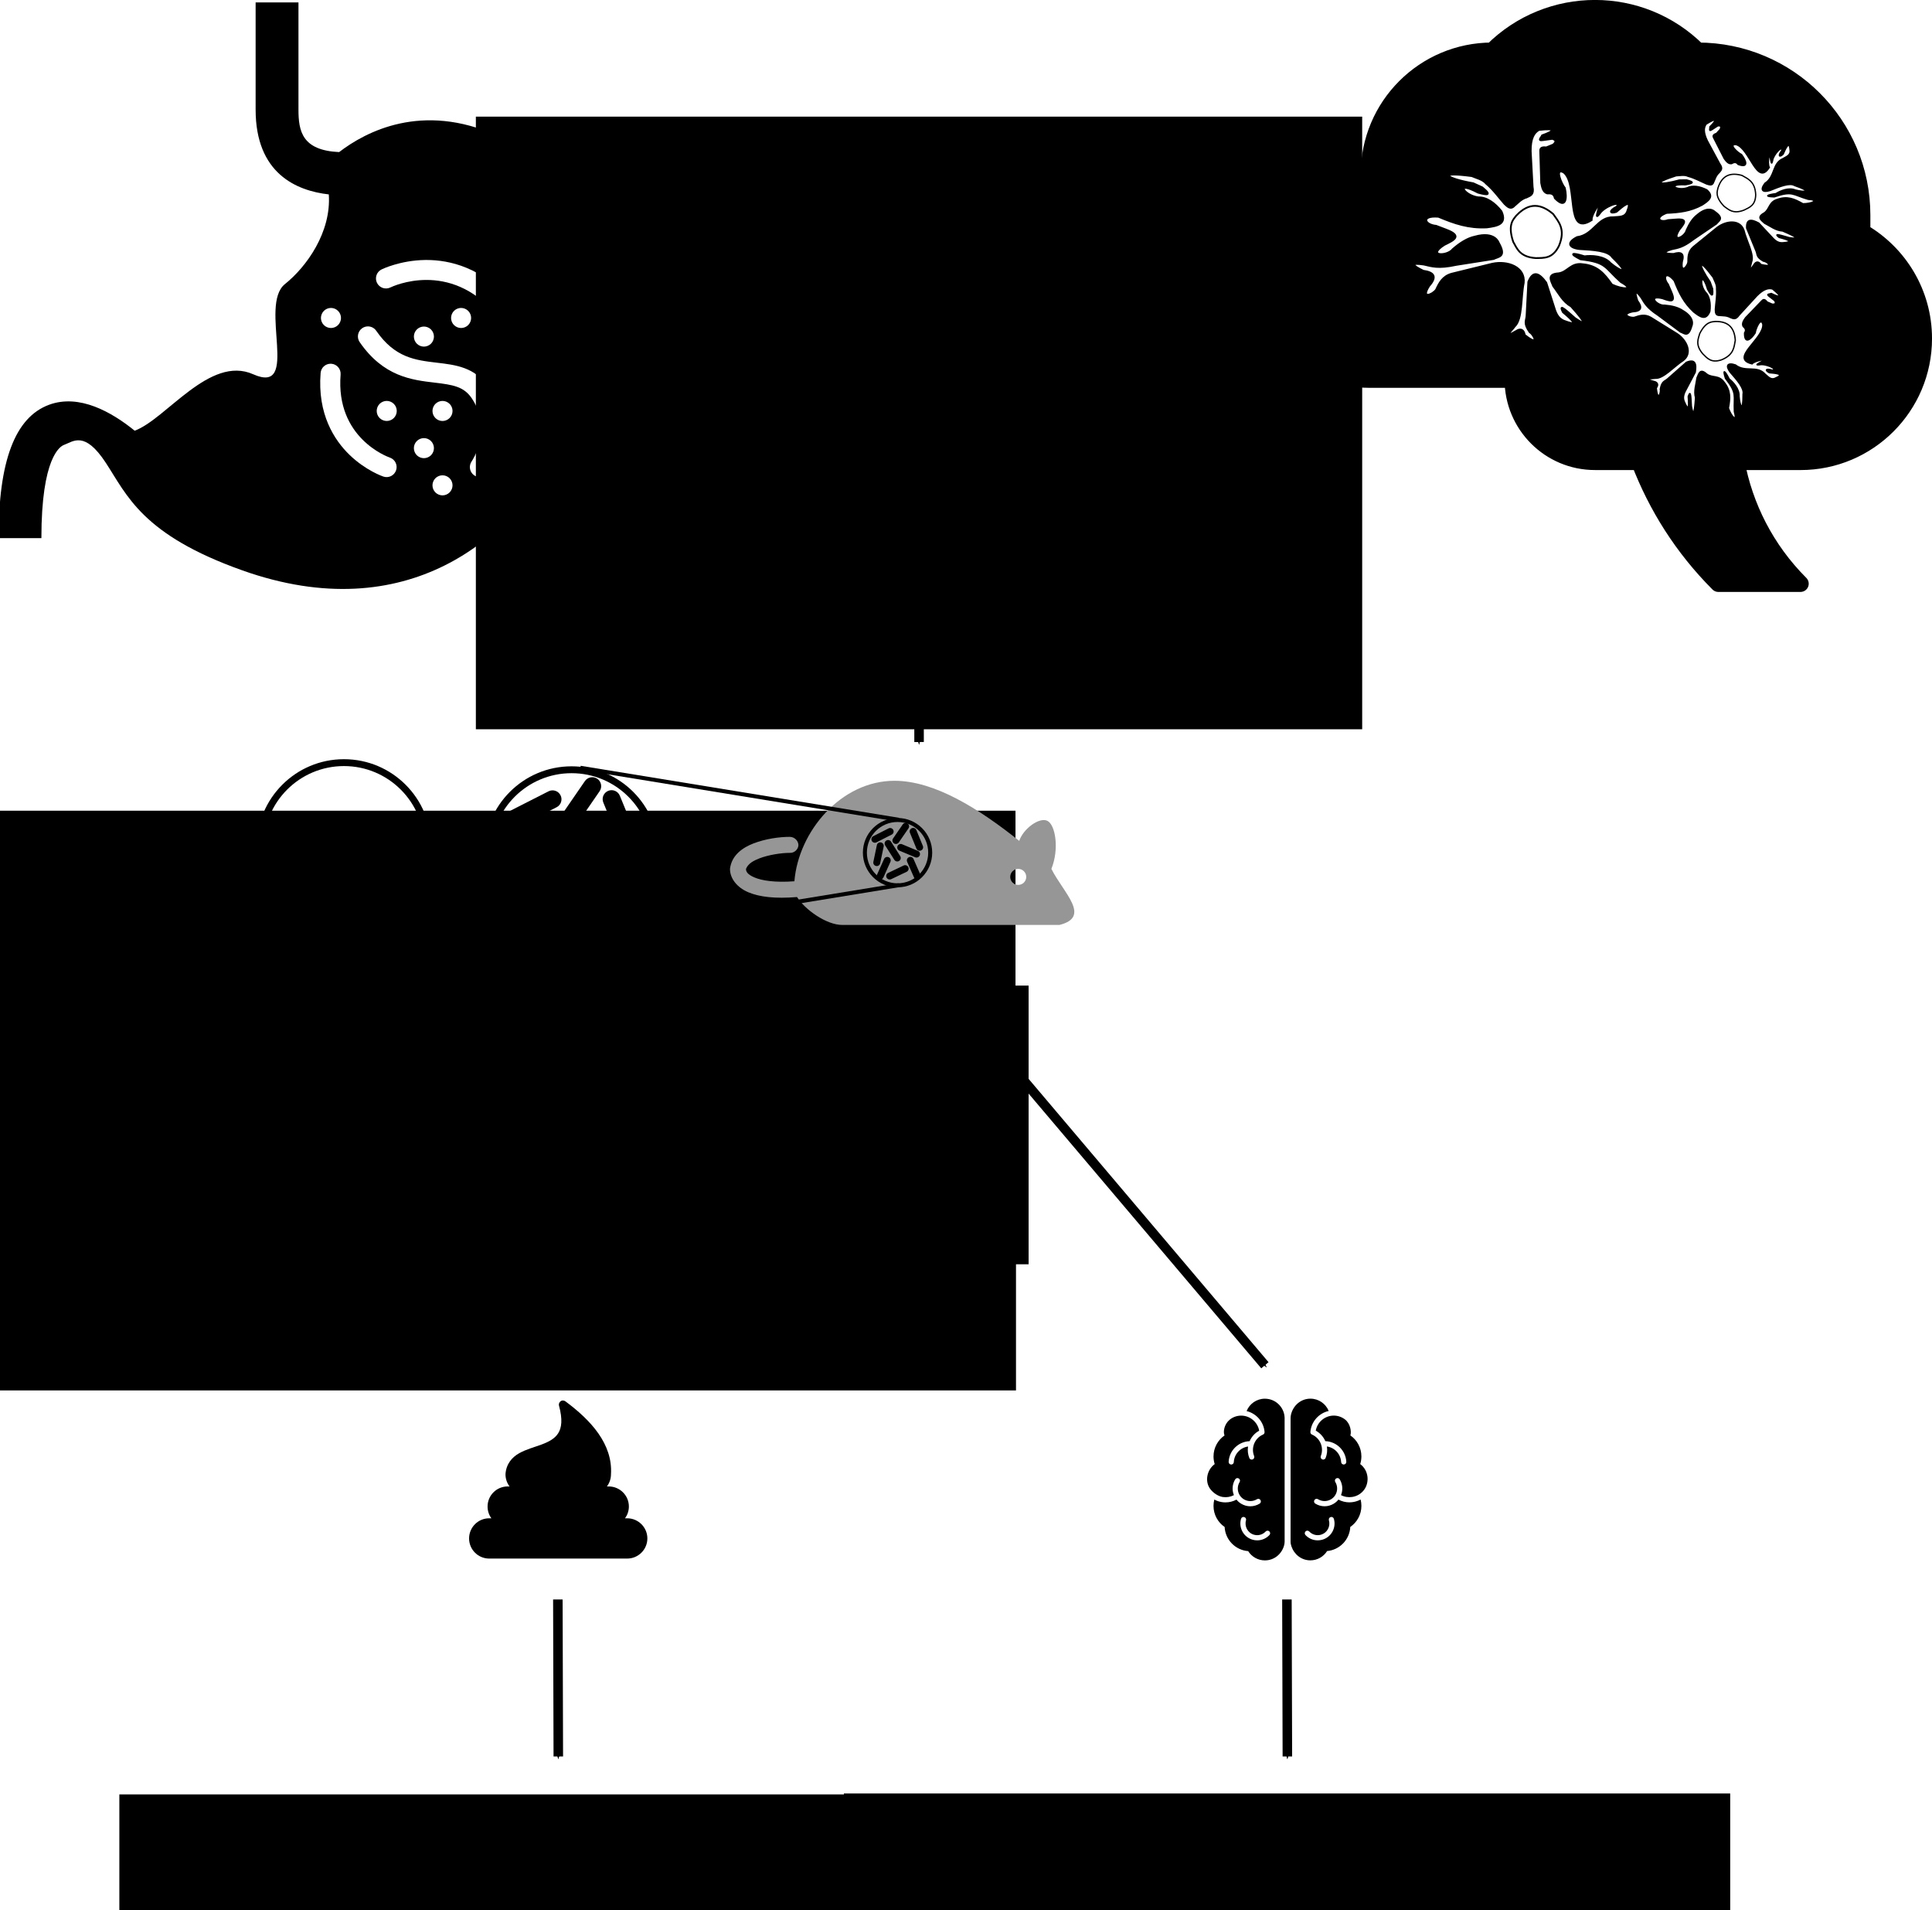 <?xml version="1.0" encoding="UTF-8" standalone="no"?>
<!-- Created with Inkscape (http://www.inkscape.org/) -->

<svg
   xmlns:dc="http://purl.org/dc/elements/1.1/"
   xmlns:cc="http://creativecommons.org/ns#"
   xmlns:rdf="http://www.w3.org/1999/02/22-rdf-syntax-ns#"
   xmlns:svg="http://www.w3.org/2000/svg"
   xmlns="http://www.w3.org/2000/svg"
   xmlns:sodipodi="http://sodipodi.sourceforge.net/DTD/sodipodi-0.dtd"
   xmlns:inkscape="http://www.inkscape.org/namespaces/inkscape"
   width="203.001mm"
   height="200.654mm"
   viewBox="0 0 203.001 200.654"
   version="1.1"
   id="svg829"
   inkscape:version="0.92.5 (2060ec1f9f, 2020-04-08)"
   sodipodi:docname="amma_1.svg"
   inkscape:export-filename="/home/bebatut/Documents/com/talks/2021/10_21_bim/images/amma_1.png"
   inkscape:export-xdpi="150"
   inkscape:export-ydpi="150">
  <defs
     id="defs823">
    <marker
       inkscape:isstock="true"
       style="overflow:visible"
       id="marker7229"
       refX="0"
       refY="0"
       orient="auto"
       inkscape:stockid="Arrow1Send">
      <path
         transform="matrix(-0.2,0,0,-0.2,-1.2,0)"
         style="fill:#000000;fill-opacity:1;fill-rule:evenodd;stroke:#000000;stroke-width:1pt;stroke-opacity:1"
         d="M 0,0 5,-5 -12.5,0 5,5 Z"
         id="path7227"
         inkscape:connector-curvature="0" />
    </marker>
    <marker
       inkscape:isstock="true"
       style="overflow:visible"
       id="marker6216"
       refX="0"
       refY="0"
       orient="auto"
       inkscape:stockid="Arrow1Send">
      <path
         transform="matrix(-0.2,0,0,-0.2,-1.2,0)"
         style="fill:#000000;fill-opacity:1;fill-rule:evenodd;stroke:#000000;stroke-width:1pt;stroke-opacity:1"
         d="M 0,0 5,-5 -12.5,0 5,5 Z"
         id="path6214"
         inkscape:connector-curvature="0" />
    </marker>
    <marker
       inkscape:isstock="true"
       style="overflow:visible"
       id="marker1105"
       refX="0"
       refY="0"
       orient="auto"
       inkscape:stockid="Arrow1Send">
      <path
         transform="matrix(-0.2,0,0,-0.2,-1.2,0)"
         style="fill:#000000;fill-opacity:1;fill-rule:evenodd;stroke:#000000;stroke-width:1pt;stroke-opacity:1"
         d="M 0,0 5,-5 -12.5,0 5,5 Z"
         id="path1103"
         inkscape:connector-curvature="0" />
    </marker>
    <marker
       inkscape:stockid="Arrow1Sstart"
       orient="auto"
       refY="0"
       refX="0"
       id="marker4029"
       style="overflow:visible"
       inkscape:isstock="true">
      <path
         id="path4027"
         d="M 0,0 5,-5 -12.5,0 5,5 Z"
         style="fill:#000000;fill-opacity:1;fill-rule:evenodd;stroke:#000000;stroke-width:1pt;stroke-opacity:1"
         transform="matrix(0.2,0,0,0.2,1.2,0)"
         inkscape:connector-curvature="0" />
    </marker>
    <marker
       inkscape:stockid="Arrow1Lend"
       orient="auto"
       refY="0"
       refX="0"
       id="Arrow1Lend"
       style="overflow:visible"
       inkscape:isstock="true">
      <path
         id="path3736"
         d="M 0,0 5,-5 -12.5,0 5,5 Z"
         style="fill:#000000;fill-opacity:1;fill-rule:evenodd;stroke:#000000;stroke-width:1pt;stroke-opacity:1"
         transform="matrix(-0.8,0,0,-0.8,-10,0)"
         inkscape:connector-curvature="0" />
    </marker>
    <marker
       inkscape:stockid="Arrow1Mstart"
       orient="auto"
       refY="0"
       refX="0"
       id="Arrow1Mstart"
       style="overflow:visible"
       inkscape:isstock="true">
      <path
         id="path3739"
         d="M 0,0 5,-5 -12.5,0 5,5 Z"
         style="fill:#000000;fill-opacity:1;fill-rule:evenodd;stroke:#000000;stroke-width:1pt;stroke-opacity:1"
         transform="matrix(0.4,0,0,0.4,4,0)"
         inkscape:connector-curvature="0" />
    </marker>
    <marker
       inkscape:stockid="Arrow1Send"
       orient="auto"
       refY="0"
       refX="0"
       id="Arrow1Send"
       style="overflow:visible"
       inkscape:isstock="true"
       inkscape:collect="always">
      <path
         id="path3748"
         d="M 0,0 5,-5 -12.5,0 5,5 Z"
         style="fill:#000000;fill-opacity:1;fill-rule:evenodd;stroke:#000000;stroke-width:1pt;stroke-opacity:1"
         transform="matrix(-0.2,0,0,-0.2,-1.2,0)"
         inkscape:connector-curvature="0" />
    </marker>
    <marker
       inkscape:stockid="Arrow1Sstart"
       orient="auto"
       refY="0"
       refX="0"
       id="Arrow1Sstart"
       style="overflow:visible"
       inkscape:isstock="true">
      <path
         id="path3745"
         d="M 0,0 5,-5 -12.5,0 5,5 Z"
         style="fill:#000000;fill-opacity:1;fill-rule:evenodd;stroke:#000000;stroke-width:1pt;stroke-opacity:1"
         transform="matrix(0.2,0,0,0.2,1.2,0)"
         inkscape:connector-curvature="0" />
    </marker>
    <marker
       inkscape:stockid="Arrow1Send"
       orient="auto"
       refY="0"
       refX="0"
       id="Arrow1Send-0"
       style="overflow:visible"
       inkscape:isstock="true">
      <path
         inkscape:connector-curvature="0"
         id="path3748-5"
         d="M 0,0 5,-5 -12.5,0 5,5 Z"
         style="fill:#000000;fill-opacity:1;fill-rule:evenodd;stroke:#000000;stroke-width:1pt;stroke-opacity:1"
         transform="matrix(-0.2,0,0,-0.2,-1.2,0)" />
    </marker>
    <marker
       inkscape:stockid="Arrow1Send"
       orient="auto"
       refY="0"
       refX="0"
       id="Arrow1Send-7"
       style="overflow:visible"
       inkscape:isstock="true">
      <path
         inkscape:connector-curvature="0"
         id="path3748-3"
         d="M 0,0 5,-5 -12.5,0 5,5 Z"
         style="fill:#000000;fill-opacity:1;fill-rule:evenodd;stroke:#000000;stroke-width:1pt;stroke-opacity:1"
         transform="matrix(-0.2,0,0,-0.2,-1.2,0)" />
    </marker>
    <marker
       inkscape:stockid="Arrow1Send"
       orient="auto"
       refY="0"
       refX="0"
       id="Arrow1Send-0-4"
       style="overflow:visible"
       inkscape:isstock="true">
      <path
         inkscape:connector-curvature="0"
         id="path3748-5-1"
         d="M 0,0 5,-5 -12.5,0 5,5 Z"
         style="fill:#000000;fill-opacity:1;fill-rule:evenodd;stroke:#000000;stroke-width:1pt;stroke-opacity:1"
         transform="matrix(-0.2,0,0,-0.2,-1.2,0)" />
    </marker>
    <marker
       inkscape:stockid="Arrow1Send"
       orient="auto"
       refY="0"
       refX="0"
       id="Arrow1Send-0-7"
       style="overflow:visible"
       inkscape:isstock="true">
      <path
         inkscape:connector-curvature="0"
         id="path3748-5-8"
         d="M 0,0 5,-5 -12.5,0 5,5 Z"
         style="fill:#000000;fill-opacity:1;fill-rule:evenodd;stroke:#000000;stroke-width:1pt;stroke-opacity:1"
         transform="matrix(-0.2,0,0,-0.2,-1.2,0)" />
    </marker>
    <marker
       inkscape:stockid="Arrow1Send"
       orient="auto"
       refY="0"
       refX="0"
       id="Arrow1Send-0-3"
       style="overflow:visible"
       inkscape:isstock="true">
      <path
         inkscape:connector-curvature="0"
         id="path3748-5-81"
         d="M 0,0 5,-5 -12.5,0 5,5 Z"
         style="fill:#000000;fill-opacity:1;fill-rule:evenodd;stroke:#000000;stroke-width:1pt;stroke-opacity:1"
         transform="matrix(-0.2,0,0,-0.2,-1.2,0)" />
    </marker>
    <marker
       inkscape:stockid="Arrow1Send"
       orient="auto"
       refY="0"
       refX="0"
       id="Arrow1Send-7-3"
       style="overflow:visible"
       inkscape:isstock="true">
      <path
         inkscape:connector-curvature="0"
         id="path3748-3-5"
         d="M 0,0 5,-5 -12.5,0 5,5 Z"
         style="fill:#000000;fill-opacity:1;fill-rule:evenodd;stroke:#000000;stroke-width:1pt;stroke-opacity:1"
         transform="matrix(-0.2,0,0,-0.2,-1.2,0)" />
    </marker>
    <marker
       inkscape:stockid="Arrow1Send"
       orient="auto"
       refY="0"
       refX="0"
       id="Arrow1Send-0-5"
       style="overflow:visible"
       inkscape:isstock="true">
      <path
         inkscape:connector-curvature="0"
         id="path3748-5-13"
         d="M 0,0 5,-5 -12.5,0 5,5 Z"
         style="fill:#000000;fill-opacity:1;fill-rule:evenodd;stroke:#000000;stroke-width:1pt;stroke-opacity:1"
         transform="matrix(-0.2,0,0,-0.2,-1.2,0)" />
    </marker>
    <marker
       inkscape:stockid="Arrow1Send"
       orient="auto"
       refY="0"
       refX="0"
       id="Arrow1Send-0-4-7"
       style="overflow:visible"
       inkscape:isstock="true">
      <path
         inkscape:connector-curvature="0"
         id="path3748-5-1-3"
         d="M 0,0 5,-5 -12.5,0 5,5 Z"
         style="fill:#000000;fill-opacity:1;fill-rule:evenodd;stroke:#000000;stroke-width:1pt;stroke-opacity:1"
         transform="matrix(-0.2,0,0,-0.2,-1.2,0)" />
    </marker>
    <marker
       inkscape:isstock="true"
       style="overflow:visible"
       id="marker1105-7"
       refX="0"
       refY="0"
       orient="auto"
       inkscape:stockid="Arrow1Send">
      <path
         inkscape:connector-curvature="0"
         transform="matrix(-0.2,0,0,-0.2,-1.2,0)"
         style="fill:#000000;fill-opacity:1;fill-rule:evenodd;stroke:#000000;stroke-width:1pt;stroke-opacity:1"
         d="M 0,0 5,-5 -12.5,0 5,5 Z"
         id="path1103-9" />
    </marker>
    <marker
       inkscape:isstock="true"
       style="overflow:visible"
       id="marker1105-8"
       refX="0"
       refY="0"
       orient="auto"
       inkscape:stockid="Arrow1Send">
      <path
         inkscape:connector-curvature="0"
         transform="matrix(-0.2,0,0,-0.2,-1.2,0)"
         style="fill:#000000;fill-opacity:1;fill-rule:evenodd;stroke:#000000;stroke-width:1pt;stroke-opacity:1"
         d="M 0,0 5,-5 -12.5,0 5,5 Z"
         id="path1103-0" />
    </marker>
    <marker
       inkscape:isstock="true"
       style="overflow:visible"
       id="marker1105-8-4"
       refX="0"
       refY="0"
       orient="auto"
       inkscape:stockid="Arrow1Send">
      <path
         inkscape:connector-curvature="0"
         transform="matrix(-0.2,0,0,-0.2,-1.2,0)"
         style="fill:#000000;fill-opacity:1;fill-rule:evenodd;stroke:#000000;stroke-width:1pt;stroke-opacity:1"
         d="M 0,0 5,-5 -12.5,0 5,5 Z"
         id="path1103-0-8" />
    </marker>
    <marker
       inkscape:isstock="true"
       style="overflow:visible"
       id="marker1105-8-9"
       refX="0"
       refY="0"
       orient="auto"
       inkscape:stockid="Arrow1Send">
      <path
         inkscape:connector-curvature="0"
         transform="matrix(-0.2,0,0,-0.2,-1.2,0)"
         style="fill:#000000;fill-opacity:1;fill-rule:evenodd;stroke:#000000;stroke-width:1pt;stroke-opacity:1"
         d="M 0,0 5,-5 -12.5,0 5,5 Z"
         id="path1103-0-0" />
    </marker>
    <marker
       inkscape:stockid="Arrow1Send"
       orient="auto"
       refY="0"
       refX="0"
       id="Arrow1Send-0-4-7-2"
       style="overflow:visible"
       inkscape:isstock="true">
      <path
         inkscape:connector-curvature="0"
         id="path3748-5-1-3-2"
         d="M 0,0 5,-5 -12.5,0 5,5 Z"
         style="fill:#000000;fill-opacity:1;fill-rule:evenodd;stroke:#000000;stroke-width:1pt;stroke-opacity:1"
         transform="matrix(-0.2,0,0,-0.2,-1.2,0)" />
    </marker>
    <marker
       inkscape:isstock="true"
       style="overflow:visible"
       id="marker1105-3"
       refX="0"
       refY="0"
       orient="auto"
       inkscape:stockid="Arrow1Send">
      <path
         inkscape:connector-curvature="0"
         transform="matrix(-0.2,0,0,-0.2,-1.2,0)"
         style="fill:#000000;fill-opacity:1;fill-rule:evenodd;stroke:#000000;stroke-width:1pt;stroke-opacity:1"
         d="M 0,0 5,-5 -12.5,0 5,5 Z"
         id="path1103-7" />
    </marker>
    <marker
       inkscape:isstock="true"
       style="overflow:visible"
       id="marker1105-8-90"
       refX="0"
       refY="0"
       orient="auto"
       inkscape:stockid="Arrow1Send">
      <path
         inkscape:connector-curvature="0"
         transform="matrix(-0.2,0,0,-0.2,-1.2,0)"
         style="fill:#000000;fill-opacity:1;fill-rule:evenodd;stroke:#000000;stroke-width:1pt;stroke-opacity:1"
         d="M 0,0 5,-5 -12.5,0 5,5 Z"
         id="path1103-0-2" />
    </marker>
    <marker
       inkscape:isstock="true"
       style="overflow:visible"
       id="marker1105-8-4-3"
       refX="0"
       refY="0"
       orient="auto"
       inkscape:stockid="Arrow1Send">
      <path
         inkscape:connector-curvature="0"
         transform="matrix(-0.2,0,0,-0.2,-1.2,0)"
         style="fill:#000000;fill-opacity:1;fill-rule:evenodd;stroke:#000000;stroke-width:1pt;stroke-opacity:1"
         d="M 0,0 5,-5 -12.5,0 5,5 Z"
         id="path1103-0-8-9" />
    </marker>
    <marker
       inkscape:isstock="true"
       style="overflow:visible"
       id="marker1105-8-9-9"
       refX="0"
       refY="0"
       orient="auto"
       inkscape:stockid="Arrow1Send">
      <path
         inkscape:connector-curvature="0"
         transform="matrix(-0.2,0,0,-0.2,-1.2,0)"
         style="fill:#000000;fill-opacity:1;fill-rule:evenodd;stroke:#000000;stroke-width:1pt;stroke-opacity:1"
         d="M 0,0 5,-5 -12.5,0 5,5 Z"
         id="path1103-0-0-7" />
    </marker>
    <marker
       inkscape:isstock="true"
       style="overflow:visible"
       id="marker1105-3-7"
       refX="0"
       refY="0"
       orient="auto"
       inkscape:stockid="Arrow1Send">
      <path
         inkscape:connector-curvature="0"
         transform="matrix(-0.2,0,0,-0.2,-1.2,0)"
         style="fill:#000000;fill-opacity:1;fill-rule:evenodd;stroke:#000000;stroke-width:1pt;stroke-opacity:1"
         d="M 0,0 5,-5 -12.5,0 5,5 Z"
         id="path1103-7-1" />
    </marker>
    <marker
       inkscape:isstock="true"
       style="overflow:visible"
       id="marker1105-8-90-3"
       refX="0"
       refY="0"
       orient="auto"
       inkscape:stockid="Arrow1Send">
      <path
         inkscape:connector-curvature="0"
         transform="matrix(-0.2,0,0,-0.2,-1.2,0)"
         style="fill:#000000;fill-opacity:1;fill-rule:evenodd;stroke:#000000;stroke-width:1pt;stroke-opacity:1"
         d="M 0,0 5,-5 -12.5,0 5,5 Z"
         id="path1103-0-2-8" />
    </marker>
    <marker
       inkscape:isstock="true"
       style="overflow:visible"
       id="marker1105-8-4-3-4"
       refX="0"
       refY="0"
       orient="auto"
       inkscape:stockid="Arrow1Send">
      <path
         inkscape:connector-curvature="0"
         transform="matrix(-0.2,0,0,-0.2,-1.2,0)"
         style="fill:#000000;fill-opacity:1;fill-rule:evenodd;stroke:#000000;stroke-width:1pt;stroke-opacity:1"
         d="M 0,0 5,-5 -12.5,0 5,5 Z"
         id="path1103-0-8-9-8" />
    </marker>
    <marker
       inkscape:isstock="true"
       style="overflow:visible"
       id="marker1105-3-7-9"
       refX="0"
       refY="0"
       orient="auto"
       inkscape:stockid="Arrow1Send">
      <path
         inkscape:connector-curvature="0"
         transform="matrix(-0.2,0,0,-0.2,-1.2,0)"
         style="fill:#000000;fill-opacity:1;fill-rule:evenodd;stroke:#000000;stroke-width:1pt;stroke-opacity:1"
         d="M 0,0 5,-5 -12.5,0 5,5 Z"
         id="path1103-7-1-5" />
    </marker>
    <marker
       inkscape:isstock="true"
       style="overflow:visible"
       id="marker1105-8-4-3-4-9"
       refX="0"
       refY="0"
       orient="auto"
       inkscape:stockid="Arrow1Send">
      <path
         inkscape:connector-curvature="0"
         transform="matrix(-0.2,0,0,-0.2,-1.2,0)"
         style="fill:#000000;fill-opacity:1;fill-rule:evenodd;stroke:#000000;stroke-width:1pt;stroke-opacity:1"
         d="M 0,0 5,-5 -12.5,0 5,5 Z"
         id="path1103-0-8-9-8-1" />
    </marker>
    <marker
       inkscape:isstock="true"
       style="overflow:visible"
       id="marker1105-3-7-8"
       refX="0"
       refY="0"
       orient="auto"
       inkscape:stockid="Arrow1Send">
      <path
         inkscape:connector-curvature="0"
         transform="matrix(-0.2,0,0,-0.2,-1.2,0)"
         style="fill:#000000;fill-opacity:1;fill-rule:evenodd;stroke:#000000;stroke-width:1pt;stroke-opacity:1"
         d="M 0,0 5,-5 -12.5,0 5,5 Z"
         id="path1103-7-1-8" />
    </marker>
    <marker
       inkscape:isstock="true"
       style="overflow:visible"
       id="marker1105-8-4-3-4-3"
       refX="0"
       refY="0"
       orient="auto"
       inkscape:stockid="Arrow1Send">
      <path
         inkscape:connector-curvature="0"
         transform="matrix(-0.2,0,0,-0.2,-1.2,0)"
         style="fill:#000000;fill-opacity:1;fill-rule:evenodd;stroke:#000000;stroke-width:1pt;stroke-opacity:1"
         d="M 0,0 5,-5 -12.5,0 5,5 Z"
         id="path1103-0-8-9-8-5" />
    </marker>
    <marker
       inkscape:isstock="true"
       style="overflow:visible"
       id="marker1105-3-7-9-2"
       refX="0"
       refY="0"
       orient="auto"
       inkscape:stockid="Arrow1Send">
      <path
         inkscape:connector-curvature="0"
         transform="matrix(-0.2,0,0,-0.2,-1.2,0)"
         style="fill:#000000;fill-opacity:1;fill-rule:evenodd;stroke:#000000;stroke-width:1pt;stroke-opacity:1"
         d="M 0,0 5,-5 -12.5,0 5,5 Z"
         id="path1103-7-1-5-2" />
    </marker>
    <marker
       inkscape:isstock="true"
       style="overflow:visible"
       id="marker1105-8-4-3-4-9-6"
       refX="0"
       refY="0"
       orient="auto"
       inkscape:stockid="Arrow1Send">
      <path
         inkscape:connector-curvature="0"
         transform="matrix(-0.2,0,0,-0.2,-1.2,0)"
         style="fill:#000000;fill-opacity:1;fill-rule:evenodd;stroke:#000000;stroke-width:1pt;stroke-opacity:1"
         d="M 0,0 5,-5 -12.5,0 5,5 Z"
         id="path1103-0-8-9-8-1-6" />
    </marker>
    <marker
       inkscape:isstock="true"
       style="overflow:visible"
       id="marker1105-3-8"
       refX="0"
       refY="0"
       orient="auto"
       inkscape:stockid="Arrow1Send">
      <path
         inkscape:connector-curvature="0"
         transform="matrix(-0.2,0,0,-0.2,-1.2,0)"
         style="fill:#000000;fill-opacity:1;fill-rule:evenodd;stroke:#000000;stroke-width:1pt;stroke-opacity:1"
         d="M 0,0 5,-5 -12.5,0 5,5 Z"
         id="path1103-7-5" />
    </marker>
    <marker
       inkscape:isstock="true"
       style="overflow:visible"
       id="marker1105-8-90-8"
       refX="0"
       refY="0"
       orient="auto"
       inkscape:stockid="Arrow1Send">
      <path
         inkscape:connector-curvature="0"
         transform="matrix(-0.2,0,0,-0.2,-1.2,0)"
         style="fill:#000000;fill-opacity:1;fill-rule:evenodd;stroke:#000000;stroke-width:1pt;stroke-opacity:1"
         d="M 0,0 5,-5 -12.5,0 5,5 Z"
         id="path1103-0-2-3" />
    </marker>
    <marker
       inkscape:isstock="true"
       style="overflow:visible"
       id="marker1105-8-4-3-0"
       refX="0"
       refY="0"
       orient="auto"
       inkscape:stockid="Arrow1Send">
      <path
         inkscape:connector-curvature="0"
         transform="matrix(-0.2,0,0,-0.2,-1.2,0)"
         style="fill:#000000;fill-opacity:1;fill-rule:evenodd;stroke:#000000;stroke-width:1pt;stroke-opacity:1"
         d="M 0,0 5,-5 -12.5,0 5,5 Z"
         id="path1103-0-8-9-6" />
    </marker>
    <marker
       inkscape:stockid="Arrow1Send"
       orient="auto"
       refY="0"
       refX="0"
       id="Arrow1Send-0-79"
       style="overflow:visible"
       inkscape:isstock="true">
      <path
         inkscape:connector-curvature="0"
         id="path3748-5-3"
         d="M 0,0 5,-5 -12.5,0 5,5 Z"
         style="fill:#000000;fill-opacity:1;fill-rule:evenodd;stroke:#000000;stroke-width:1pt;stroke-opacity:1"
         transform="matrix(-0.2,0,0,-0.2,-1.2,0)" />
    </marker>
    <marker
       inkscape:stockid="Arrow1Send"
       orient="auto"
       refY="0"
       refX="0"
       id="Arrow1Send-0-79-8"
       style="overflow:visible"
       inkscape:isstock="true">
      <path
         inkscape:connector-curvature="0"
         id="path3748-5-3-3"
         d="M 0,0 5,-5 -12.5,0 5,5 Z"
         style="fill:#000000;fill-opacity:1;fill-rule:evenodd;stroke:#000000;stroke-width:1pt;stroke-opacity:1"
         transform="matrix(-0.2,0,0,-0.2,-1.2,0)" />
    </marker>
    <marker
       inkscape:stockid="Arrow1Send"
       orient="auto"
       refY="0"
       refX="0"
       id="Arrow1Send-0-79-0"
       style="overflow:visible"
       inkscape:isstock="true">
      <path
         inkscape:connector-curvature="0"
         id="path3748-5-3-5"
         d="M 0,0 5,-5 -12.5,0 5,5 Z"
         style="fill:#000000;fill-opacity:1;fill-rule:evenodd;stroke:#000000;stroke-width:1pt;stroke-opacity:1"
         transform="matrix(-0.2,0,0,-0.2,-1.2,0)" />
    </marker>
    <marker
       inkscape:stockid="Arrow1Send"
       orient="auto"
       refY="0"
       refX="0"
       id="Arrow1Send-0-79-7-0"
       style="overflow:visible"
       inkscape:isstock="true">
      <path
         inkscape:connector-curvature="0"
         id="path3748-5-3-0-3"
         d="M 0,0 5,-5 -12.5,0 5,5 Z"
         style="fill:#000000;fill-opacity:1;fill-rule:evenodd;stroke:#000000;stroke-width:1pt;stroke-opacity:1"
         transform="matrix(-0.2,0,0,-0.2,-1.2,0)" />
    </marker>
    <marker
       inkscape:stockid="Arrow1Send"
       orient="auto"
       refY="0"
       refX="0"
       id="Arrow1Send-0-79-7-9"
       style="overflow:visible"
       inkscape:isstock="true">
      <path
         inkscape:connector-curvature="0"
         id="path3748-5-3-0-9"
         d="M 0,0 5,-5 -12.5,0 5,5 Z"
         style="fill:#000000;fill-opacity:1;fill-rule:evenodd;stroke:#000000;stroke-width:1pt;stroke-opacity:1"
         transform="matrix(-0.2,0,0,-0.2,-1.2,0)" />
    </marker>
    <marker
       inkscape:stockid="Arrow1Send"
       orient="auto"
       refY="0"
       refX="0"
       id="Arrow1Send-0-79-84"
       style="overflow:visible"
       inkscape:isstock="true">
      <path
         inkscape:connector-curvature="0"
         id="path3748-5-3-8"
         d="M 0,0 5,-5 -12.5,0 5,5 Z"
         style="fill:#000000;fill-opacity:1;fill-rule:evenodd;stroke:#000000;stroke-width:1pt;stroke-opacity:1"
         transform="matrix(-0.2,0,0,-0.2,-1.2,0)" />
    </marker>
    <marker
       inkscape:stockid="Arrow1Send"
       orient="auto"
       refY="0"
       refX="0"
       id="Arrow1Send-0-79-8-0"
       style="overflow:visible"
       inkscape:isstock="true">
      <path
         inkscape:connector-curvature="0"
         id="path3748-5-3-3-4"
         d="M 0,0 5,-5 -12.5,0 5,5 Z"
         style="fill:#000000;fill-opacity:1;fill-rule:evenodd;stroke:#000000;stroke-width:1pt;stroke-opacity:1"
         transform="matrix(-0.2,0,0,-0.2,-1.2,0)" />
    </marker>
    <marker
       inkscape:stockid="Arrow1Send"
       orient="auto"
       refY="0"
       refX="0"
       id="Arrow1Send-0-79-0-6"
       style="overflow:visible"
       inkscape:isstock="true">
      <path
         inkscape:connector-curvature="0"
         id="path3748-5-3-5-0"
         d="M 0,0 5,-5 -12.5,0 5,5 Z"
         style="fill:#000000;fill-opacity:1;fill-rule:evenodd;stroke:#000000;stroke-width:1pt;stroke-opacity:1"
         transform="matrix(-0.2,0,0,-0.2,-1.2,0)" />
    </marker>
    <marker
       inkscape:stockid="Arrow1Send"
       orient="auto"
       refY="0"
       refX="0"
       id="Arrow1Send-0-79-6"
       style="overflow:visible"
       inkscape:isstock="true">
      <path
         inkscape:connector-curvature="0"
         id="path3748-5-3-59"
         d="M 0,0 5,-5 -12.5,0 5,5 Z"
         style="fill:#000000;fill-opacity:1;fill-rule:evenodd;stroke:#000000;stroke-width:1pt;stroke-opacity:1"
         transform="matrix(-0.2,0,0,-0.2,-1.2,0)" />
    </marker>
    <marker
       inkscape:stockid="Arrow1Send"
       orient="auto"
       refY="0"
       refX="0"
       id="Arrow1Send-0-79-8-5"
       style="overflow:visible"
       inkscape:isstock="true">
      <path
         inkscape:connector-curvature="0"
         id="path3748-5-3-3-49"
         d="M 0,0 5,-5 -12.5,0 5,5 Z"
         style="fill:#000000;fill-opacity:1;fill-rule:evenodd;stroke:#000000;stroke-width:1pt;stroke-opacity:1"
         transform="matrix(-0.2,0,0,-0.2,-1.2,0)" />
    </marker>
    <marker
       inkscape:stockid="Arrow1Send"
       orient="auto"
       refY="0"
       refX="0"
       id="Arrow1Send-0-79-0-1"
       style="overflow:visible"
       inkscape:isstock="true">
      <path
         inkscape:connector-curvature="0"
         id="path3748-5-3-5-7"
         d="M 0,0 5,-5 -12.5,0 5,5 Z"
         style="fill:#000000;fill-opacity:1;fill-rule:evenodd;stroke:#000000;stroke-width:1pt;stroke-opacity:1"
         transform="matrix(-0.2,0,0,-0.2,-1.2,0)" />
    </marker>
    <marker
       inkscape:stockid="Arrow1Send"
       orient="auto"
       refY="0"
       refX="0"
       id="Arrow1Send-0-79-1"
       style="overflow:visible"
       inkscape:isstock="true">
      <path
         inkscape:connector-curvature="0"
         id="path3748-5-3-87"
         d="M 0,0 5,-5 -12.5,0 5,5 Z"
         style="fill:#000000;fill-opacity:1;fill-rule:evenodd;stroke:#000000;stroke-width:1pt;stroke-opacity:1"
         transform="matrix(-0.2,0,0,-0.2,-1.2,0)" />
    </marker>
    <marker
       inkscape:stockid="Arrow1Send"
       orient="auto"
       refY="0"
       refX="0"
       id="Arrow1Send-0-79-8-8"
       style="overflow:visible"
       inkscape:isstock="true">
      <path
         inkscape:connector-curvature="0"
         id="path3748-5-3-3-7"
         d="M 0,0 5,-5 -12.5,0 5,5 Z"
         style="fill:#000000;fill-opacity:1;fill-rule:evenodd;stroke:#000000;stroke-width:1pt;stroke-opacity:1"
         transform="matrix(-0.2,0,0,-0.2,-1.2,0)" />
    </marker>
    <marker
       inkscape:stockid="Arrow1Send"
       orient="auto"
       refY="0"
       refX="0"
       id="Arrow1Send-0-79-0-7"
       style="overflow:visible"
       inkscape:isstock="true">
      <path
         inkscape:connector-curvature="0"
         id="path3748-5-3-5-4"
         d="M 0,0 5,-5 -12.5,0 5,5 Z"
         style="fill:#000000;fill-opacity:1;fill-rule:evenodd;stroke:#000000;stroke-width:1pt;stroke-opacity:1"
         transform="matrix(-0.2,0,0,-0.2,-1.2,0)" />
    </marker>
    <marker
       inkscape:isstock="true"
       style="overflow:visible"
       id="marker6216-1"
       refX="0"
       refY="0"
       orient="auto"
       inkscape:stockid="Arrow1Send">
      <path
         transform="matrix(-0.2,0,0,-0.2,-1.2,0)"
         style="fill:#000000;fill-opacity:1;fill-rule:evenodd;stroke:#000000;stroke-width:1pt;stroke-opacity:1"
         d="M 0,0 5,-5 -12.5,0 5,5 Z"
         id="path6214-1"
         inkscape:connector-curvature="0" />
    </marker>
    <marker
       inkscape:isstock="true"
       style="overflow:visible"
       id="marker6216-1-1"
       refX="0"
       refY="0"
       orient="auto"
       inkscape:stockid="Arrow1Send">
      <path
         transform="matrix(-0.2,0,0,-0.2,-1.2,0)"
         style="fill:#000000;fill-opacity:1;fill-rule:evenodd;stroke:#000000;stroke-width:1pt;stroke-opacity:1"
         d="M 0,0 5,-5 -12.5,0 5,5 Z"
         id="path6214-1-8"
         inkscape:connector-curvature="0" />
    </marker>
    <marker
       inkscape:isstock="true"
       style="overflow:visible"
       id="marker6216-6"
       refX="0"
       refY="0"
       orient="auto"
       inkscape:stockid="Arrow1Send">
      <path
         transform="matrix(-0.2,0,0,-0.2,-1.2,0)"
         style="fill:#000000;fill-opacity:1;fill-rule:evenodd;stroke:#000000;stroke-width:1pt;stroke-opacity:1"
         d="M 0,0 5,-5 -12.5,0 5,5 Z"
         id="path6214-0"
         inkscape:connector-curvature="0" />
    </marker>
    <marker
       inkscape:isstock="true"
       style="overflow:visible"
       id="marker6216-6-5"
       refX="0"
       refY="0"
       orient="auto"
       inkscape:stockid="Arrow1Send">
      <path
         transform="matrix(-0.2,0,0,-0.2,-1.2,0)"
         style="fill:#000000;fill-opacity:1;fill-rule:evenodd;stroke:#000000;stroke-width:1pt;stroke-opacity:1"
         d="M 0,0 5,-5 -12.5,0 5,5 Z"
         id="path6214-0-6"
         inkscape:connector-curvature="0" />
    </marker>
    <marker
       inkscape:isstock="true"
       style="overflow:visible"
       id="marker6216-6-3"
       refX="0"
       refY="0"
       orient="auto"
       inkscape:stockid="Arrow1Send">
      <path
         transform="matrix(-0.2,0,0,-0.2,-1.2,0)"
         style="fill:#000000;fill-opacity:1;fill-rule:evenodd;stroke:#000000;stroke-width:1pt;stroke-opacity:1"
         d="M 0,0 5,-5 -12.5,0 5,5 Z"
         id="path6214-0-9"
         inkscape:connector-curvature="0" />
    </marker>
    <mask
       fill="white"
       id="mask-2">
      <path
         inkscape:connector-curvature="0"
         d="M 3.208,0.519 C 4.186,3.116 7.608,6.569 11.824,6.569 c 2.322,0 4.43,-0.825 6.08,-2.23 0.122,-0.061 1.253,1.222 1.711,1.711 0.092,0.122 0.092,0.153 0.092,0.153 C 14.146,11.06 4.705,10.358 0.244,1.955 0.611,0.733 1.13,0 1.13,0 2.322,0.489 3.208,0.519 3.208,0.519 Z"
         id="use11671"
         style="stroke-width:0.265" />
    </mask>
    <mask
       fill="white"
       id="mask-4">
      <rect
         id="use11675"
         x="0.122"
         y="0.153"
         width="23.954"
         height="27.498"
         style="stroke-width:0.265" />
    </mask>
    <path
       d="m 5.626,17.928 c 0,5.146 -0.393,6.826 -1.439,8.067 C 3.044,27.05 1.55,27.634 0,27.63 l 0.393,3.061 C 2.795,30.725 5.123,29.856 6.926,28.255 8.801,26.302 9.455,23.602 9.455,19.458 V 0 H 5.617 v 17.954 z"
       id="path0_fill"
       inkscape:connector-curvature="0" />
    <path
       d="m 17.741,15.623 c 0,2.217 0,4.17 0.174,5.85 h -3.358 l -0.218,-3.519 h -0.087 c -0.707,1.23 -1.726,2.247 -2.953,2.948 -1.226,0.701 -2.616,1.058 -4.025,1.037 C 3.96,21.939 0,20.074 0,12.544 V 0 h 3.838 v 11.902 c 0,4.082 1.221,6.826 4.701,6.826 1.092,-0.02 2.153,-0.365 3.052,-0.991 0.898,-0.626 1.594,-1.505 1.999,-2.528 0.233,-0.639 0.351,-1.316 0.349,-1.997 V 0.018 h 3.838 V 15.623 Z"
       id="path1_fill"
       inkscape:connector-curvature="0" />
    <path
       d="M 0.174,7.536 C 0.174,4.792 0.087,2.575 0,0.499 H 3.445 L 3.62,4.176 H 3.707 C 4.461,2.859 5.557,1.774 6.878,1.039 8.198,0.304 9.692,-0.053 11.2,0.006 c 5.094,0 8.932,4.398 8.932,10.908 0,7.715 -4.614,11.524 -9.595,11.524 C 9.258,22.492 7.988,22.21 6.85,21.619 5.712,21.029 4.746,20.15 4.047,19.069 H 3.96 V 30.724 H 0.166 V 7.501 Z M 3.969,13.254 c 0.01,0.535 0.068,1.068 0.174,1.592 0.313,1.3 1.049,2.457 2.091,3.285 1.042,0.828 2.33,1.279 3.657,1.28 4.056,0 6.402,-3.369 6.402,-8.286 0,-4.302 -2.224,-7.979 -6.271,-7.979 C 8.661,3.185 7.352,3.681 6.302,4.556 5.253,5.431 4.524,6.635 4.23,7.976 4.077,8.494 3.989,9.029 3.969,9.568 v 3.677 z"
       id="path2_fill"
       inkscape:connector-curvature="0" />
    <path
       d="M 4.161,0 8.775,12.676 c 0.48,1.416 1.003,3.105 1.352,4.398 h 0.087 c 0.393,-1.284 0.829,-2.929 1.352,-4.478 L 15.753,0.009 h 4.056 L 14.06,15.306 C 11.313,22.66 9.446,26.434 6.83,28.739 5.507,29.979 3.887,30.849 2.128,31.263 L 1.169,27.982 C 2.399,27.569 3.539,26.921 4.527,26.073 5.923,24.897 7.028,23.409 7.754,21.728 7.909,21.437 8.013,21.122 8.059,20.795 8.025,20.444 7.937,20.099 7.798,19.775 L 0,0.009 h 4.187 z"
       id="path3_fill"
       inkscape:connector-curvature="0" />
    <path
       d="m 7.021,0 v 6.158 h 5.486 V 9.131 H 7.021 V 20.69 c 0,2.639 0.741,4.17 2.878,4.17 0.75,0.012 1.498,-0.077 2.224,-0.264 l 0.174,2.929 C 11.207,27.913 10.053,28.091 8.897,28.053 8.13,28.1 7.362,27.978 6.646,27.696 5.931,27.413 5.285,26.977 4.754,26.416 3.663,25.264 3.271,23.355 3.271,20.831 V 9.131 H 0 V 6.158 H 3.271 V 1.012 Z"
       id="path4_fill"
       inkscape:connector-curvature="0" />
    <path
       d="m 3.628,11.928 c 0.087,5.278 3.402,7.451 7.231,7.451 2.002,0.063 3.993,-0.315 5.835,-1.108 l 0.654,2.789 c -2.207,0.935 -4.585,1.387 -6.978,1.328 C 3.881,22.388 0,18.042 0,11.568 0,5.093 3.751,0 9.891,0 16.773,0 18.613,6.158 18.613,10.107 18.607,10.716 18.563,11.325 18.483,11.928 H 3.655 Z M 14.872,9.14 c 0.044,-2.481 -1.003,-6.342 -5.312,-6.342 -3.881,0 -5.574,3.633 -5.879,6.342 H 14.88 Z"
       id="path5_fill"
       inkscape:connector-curvature="0" />
    <path
       d="M 0.174,7.179 C 0.174,4.654 0.131,2.481 0,0.484 H 3.358 L 3.489,4.698 H 3.663 C 4.623,1.813 6.934,4.4283e-4 9.499,4.4283e-4 9.866,-0.005 10.233,0.039 10.589,0.132 V 3.809 C 10.159,3.715 9.72,3.671 9.281,3.677 6.577,3.677 4.666,5.762 4.143,8.683 4.035,9.284 3.977,9.893 3.969,10.504 V 21.939 H 0.174 Z"
       id="path6_fill"
       inkscape:connector-curvature="0" />
    <path
       d="M 5.894,2.844 C 5.919,3.432 5.771,4.014 5.468,4.516 5.165,5.019 4.722,5.42 4.193,5.669 3.664,5.917 3.074,6.002 2.498,5.912 1.922,5.822 1.385,5.562 0.955,5.164 0.525,4.766 0.222,4.249 0.084,3.678 -0.054,3.106 -0.021,2.506 0.179,1.954 0.379,1.401 0.737,0.921 1.208,0.574 1.678,0.226 2.241,0.028 2.823,0.003 3.604,-0.031 4.366,0.25 4.941,0.783 5.517,1.315 5.86,2.057 5.894,2.844 Z"
       id="path7_fill"
       inkscape:connector-curvature="0" />
    <path
       d="M 18.265,7.134 C 10.415,7.134 3.559,4.258 0,0 c 1.325,3.82 3.796,7.131 7.069,9.473 3.273,2.342 7.187,3.6 11.2,3.6 4.013,0 7.927,-1.258 11.2,-3.6 C 32.742,7.131 35.213,3.82 36.538,0 32.971,4.258 26.115,7.134 18.265,7.134 Z"
       id="path8_fill"
       inkscape:connector-curvature="0" />
    <path
       d="m 18.273,5.939 c 7.85,0 14.706,2.877 18.265,7.134 C 35.213,9.253 32.742,5.943 29.469,3.6 26.196,1.258 22.282,0 18.269,0 14.256,0 10.342,1.258 7.069,3.6 3.796,5.943 1.325,9.253 0,13.073 3.567,8.825 10.423,5.939 18.273,5.939 Z"
       id="path9_fill"
       inkscape:connector-curvature="0" />
    <path
       d="M 7.428,3.583 C 7.46,4.324 7.274,5.058 6.892,5.692 6.51,6.326 5.951,6.832 5.284,7.145 4.617,7.458 3.874,7.564 3.147,7.451 2.42,7.337 1.743,7.009 1.202,6.507 0.66,6.005 0.279,5.353 0.105,4.632 -0.069,3.911 -0.026,3.155 0.227,2.459 0.48,1.762 0.932,1.157 1.526,0.72 2.12,0.283 2.829,0.033 3.564,0.003 4.547,-0.037 5.505,0.317 6.23,0.988 6.954,1.659 7.385,2.592 7.428,3.583 Z"
       id="path10_fill"
       inkscape:connector-curvature="0" />
    <path
       d="M 2.275,4.396 C 1.844,4.415 1.417,4.304 1.048,4.078 0.679,3.852 0.385,3.521 0.203,3.127 0.021,2.732 -0.04,2.292 0.026,1.862 0.092,1.432 0.283,1.031 0.575,0.711 0.867,0.391 1.247,0.165 1.666,0.062 2.086,-0.041 2.526,-0.015 2.931,0.134 3.336,0.284 3.688,0.552 3.942,0.903 4.197,1.255 4.342,1.674 4.359,2.109 4.383,2.691 4.177,3.259 3.786,3.687 3.395,4.116 2.852,4.371 2.275,4.396 Z"
       id="path11_fill"
       inkscape:connector-curvature="0" />
    <linearGradient
       gradientTransform="scale(1.222,0.818)"
       id="gradientFill-1"
       x1="0.741"
       x2="590.863"
       y1="3.666"
       y2="593.787"
       gradientUnits="userSpaceOnUse"
       spreadMethod="pad">
      <stop
         offset="0"
         stop-color="rgb(203,206,208)"
         stop-opacity="1"
         id="stop2" />
      <stop
         offset="1"
         stop-color="rgb(132,131,139)"
         stop-opacity="1"
         id="stop4" />
    </linearGradient>
    <linearGradient
       gradientTransform="scale(0.99,1.01)"
       id="gradientFill-2"
       x1="301.026"
       x2="703.067"
       y1="151.401"
       y2="553.442"
       gradientUnits="userSpaceOnUse"
       spreadMethod="pad">
      <stop
         offset="0"
         stop-color="rgb(39,109,195)"
         stop-opacity="1"
         id="stop7" />
      <stop
         offset="1"
         stop-color="rgb(22,92,170)"
         stop-opacity="1"
         id="stop9" />
    </linearGradient>
    <marker
       inkscape:stockid="Arrow1Send"
       orient="auto"
       refY="0"
       refX="0"
       id="Arrow1Send-0-6"
       style="overflow:visible"
       inkscape:isstock="true">
      <path
         inkscape:connector-curvature="0"
         id="path3748-5-32"
         d="M 0,0 5,-5 -12.5,0 5,5 Z"
         style="fill:#000000;fill-opacity:1;fill-rule:evenodd;stroke:#000000;stroke-width:1pt;stroke-opacity:1"
         transform="matrix(-0.2,0,0,-0.2,-1.2,0)" />
    </marker>
    <marker
       inkscape:stockid="Arrow1Send"
       orient="auto"
       refY="0"
       refX="0"
       id="Arrow1Send-0-61"
       style="overflow:visible"
       inkscape:isstock="true">
      <path
         inkscape:connector-curvature="0"
         id="path3748-5-5"
         d="M 0,0 5,-5 -12.5,0 5,5 Z"
         style="fill:#000000;fill-opacity:1;fill-rule:evenodd;stroke:#000000;stroke-width:1pt;stroke-opacity:1"
         transform="matrix(-0.2,0,0,-0.2,-1.2,0)" />
    </marker>
    <marker
       inkscape:stockid="Arrow1Send"
       orient="auto"
       refY="0"
       refX="0"
       id="Arrow1Send-0-61-4"
       style="overflow:visible"
       inkscape:isstock="true">
      <path
         inkscape:connector-curvature="0"
         id="path3748-5-5-7"
         d="M 0,0 5,-5 -12.5,0 5,5 Z"
         style="fill:#000000;fill-opacity:1;fill-rule:evenodd;stroke:#000000;stroke-width:1pt;stroke-opacity:1"
         transform="matrix(-0.2,0,0,-0.2,-1.2,0)" />
    </marker>
    <marker
       inkscape:stockid="Arrow1Send"
       orient="auto"
       refY="0"
       refX="0"
       id="Arrow1Send-0-61-4-5"
       style="overflow:visible"
       inkscape:isstock="true">
      <path
         inkscape:connector-curvature="0"
         id="path3748-5-5-7-6"
         d="M 0,0 5,-5 -12.5,0 5,5 Z"
         style="fill:#000000;fill-opacity:1;fill-rule:evenodd;stroke:#000000;stroke-width:1pt;stroke-opacity:1"
         transform="matrix(-0.2,0,0,-0.2,-1.2,0)" />
    </marker>
    <marker
       inkscape:stockid="Arrow1Send"
       orient="auto"
       refY="0"
       refX="0"
       id="Arrow1Send-0-54"
       style="overflow:visible"
       inkscape:isstock="true">
      <path
         inkscape:connector-curvature="0"
         id="path3748-5-7"
         d="M 0,0 5,-5 -12.5,0 5,5 Z"
         style="fill:#000000;fill-opacity:1;fill-rule:evenodd;stroke:#000000;stroke-width:1pt;stroke-opacity:1"
         transform="matrix(-0.2,0,0,-0.2,-1.2,0)" />
    </marker>
    <marker
       inkscape:stockid="Arrow1Send"
       orient="auto"
       refY="0"
       refX="0"
       id="Arrow1Send-0-54-4"
       style="overflow:visible"
       inkscape:isstock="true">
      <path
         inkscape:connector-curvature="0"
         id="path3748-5-7-3"
         d="M 0,0 5,-5 -12.5,0 5,5 Z"
         style="fill:#000000;fill-opacity:1;fill-rule:evenodd;stroke:#000000;stroke-width:1pt;stroke-opacity:1"
         transform="matrix(-0.2,0,0,-0.2,-1.2,0)" />
    </marker>
    <marker
       inkscape:stockid="Arrow1Send"
       orient="auto"
       refY="0"
       refX="0"
       id="Arrow1Send-0-54-43"
       style="overflow:visible"
       inkscape:isstock="true">
      <path
         inkscape:connector-curvature="0"
         id="path3748-5-7-1"
         d="M 0,0 5,-5 -12.5,0 5,5 Z"
         style="fill:#000000;fill-opacity:1;fill-rule:evenodd;stroke:#000000;stroke-width:1pt;stroke-opacity:1"
         transform="matrix(-0.2,0,0,-0.2,-1.2,0)" />
    </marker>
    <marker
       inkscape:stockid="Arrow1Send"
       orient="auto"
       refY="0"
       refX="0"
       id="Arrow1Send-0-54-43-9"
       style="overflow:visible"
       inkscape:isstock="true">
      <path
         inkscape:connector-curvature="0"
         id="path3748-5-7-1-2"
         d="M 0,0 5,-5 -12.5,0 5,5 Z"
         style="fill:#000000;fill-opacity:1;fill-rule:evenodd;stroke:#000000;stroke-width:1pt;stroke-opacity:1"
         transform="matrix(-0.2,0,0,-0.2,-1.2,0)" />
    </marker>
  </defs>
  <sodipodi:namedview
     id="base"
     pagecolor="#ffffff"
     bordercolor="#666666"
     borderopacity="1.0"
     inkscape:pageopacity="0.0"
     inkscape:pageshadow="2"
     inkscape:zoom="0.49497476"
     inkscape:cx="270.09826"
     inkscape:cy="219.53875"
     inkscape:document-units="mm"
     inkscape:current-layer="layer3"
     showgrid="false"
     inkscape:window-width="1920"
     inkscape:window-height="1163"
     inkscape:window-x="1920"
     inkscape:window-y="0"
     inkscape:window-maximized="1"
     fit-margin-top="0"
     fit-margin-left="0"
     fit-margin-right="0"
     fit-margin-bottom="0" />
  <g
     inkscape:label="Layer 1"
     inkscape:groupmode="layer"
     id="layer1"
     style="display:inline"
     transform="translate(99.541,-47.165)">
    <flowRoot
       xml:space="preserve"
       id="flowRoot1428"
       style="font-style:normal;font-weight:normal;font-size:55px;line-height:125%;font-family:sans-serif;text-align:center;letter-spacing:0px;word-spacing:0px;text-anchor:middle;fill:#000000;fill-opacity:1;stroke:none;stroke-width:1px;stroke-linecap:butt;stroke-linejoin:miter;stroke-opacity:1"><flowRegion
         id="flowRegion1430"><rect
           id="rect1432"
           width="295"
           height="171.429"
           x="-7.143"
           y="495.377" /></flowRegion><flowPara
         id="flowPara1434" /></flowRoot>  </g>
  <g
     inkscape:groupmode="layer"
     id="layer2"
     inkscape:label="system"
     style="display:inline"
     transform="translate(99.541,-47.165)">
    <g
       id="g13575"
       transform="translate(-227.854,-1.1)">
      <g
         id="g4"
         transform="matrix(2.251,0,0,2.251,-1157.161,-133.81)">
        <path
           id="path2"
           d="m 594.271,87.213 c -3.504,-1.576 -6.133,-0.181 -7.373,0.771 C 585.168,87.904 585,87.007 585,86 v -5 h -2 v 5 c 0,2.981 1.9,3.788 3.416,3.959 0.121,1.768 -1.043,3.382 -2.047,4.184 -1.236,0.99 0.744,5.199 -1.484,4.209 -2.033,-0.904 -4.063,2.099 -5.531,2.634 -1.08,-0.876 -2.588,-1.729 -3.996,-1.21 C 571.771,100.362 571,102.398 571,106 h 2 c 0,-3.768 0.875,-4.283 1.051,-4.349 0.439,-0.161 0.965,-0.679 1.957,0.835 0.992,1.514 1.693,3.359 6.381,5.022 C 590.063,110.232 595,106 597,102 c 2,-4 2.221,-12.56 -2.729,-14.787 z"
           inkscape:connector-curvature="0" />
      </g>
      <g
         inkscape:label="Layer 1"
         id="layer1-9"
         transform="matrix(0.454,0,0,0.454,-31.797,-57.009)">
        <path
           sodipodi:nodetypes="cscscscscscscscscscscscscscccccccccccscscscscscscssscscccccccccccccccscscscscscssscscsscscscscscsccccccccscscscscsssscscscs"
           id="path5999-3"
           d="m 453.435,345.823 c 0.433,0.433 1.032,0.681 1.643,0.681 0.609,0 1.207,-0.248 1.64,-0.681 0.433,-0.431 0.681,-1.029 0.681,-1.64 0,-0.611 -0.248,-1.21 -0.681,-1.643 -0.433,-0.431 -1.032,-0.678 -1.64,-0.678 -0.611,0 -1.21,0.248 -1.643,0.678 -0.431,0.433 -0.678,1.032 -0.678,1.643 0,0.611 0.248,1.209 0.678,1.64 z m 3.964,-18.853 c 0,-0.609 -0.248,-1.207 -0.681,-1.64 -0.433,-0.431 -1.032,-0.678 -1.64,-0.678 -0.611,0 -1.21,0.248 -1.643,0.678 -0.431,0.433 -0.678,1.032 -0.678,1.64 0,0.614 0.248,1.212 0.678,1.643 0.433,0.433 1.032,0.681 1.643,0.681 0.609,0 1.207,-0.248 1.64,-0.681 0.433,-0.431 0.681,-1.029 0.681,-1.643 z m -8.266,10.249 c 0.431,0.431 1.029,0.678 1.64,0.678 0.611,0 1.21,-0.248 1.643,-0.678 0.431,-0.433 0.678,-1.032 0.678,-1.643 0,-0.611 -0.248,-1.21 -0.678,-1.64 -0.433,-0.433 -1.032,-0.681 -1.643,-0.681 -0.611,0 -1.207,0.248 -1.64,0.681 -0.433,0.431 -0.681,1.029 -0.681,1.64 0,0.611 0.248,1.21 0.681,1.643 z m -15.597,-0.109 c 3.741,3.627 7.69,4.991 7.857,5.047 1.214,0.41 2.532,-0.24 2.943,-1.455 0.41,-1.212 -0.238,-2.526 -1.447,-2.94 -0.528,-0.184 -12.577,-4.549 -11.394,-19.21 0.103,-1.278 -0.849,-2.397 -2.127,-2.5 -0.064,-0.005 -0.127,-0.008 -0.189,-0.008 -1.197,-2.5e-4 -2.213,0.92 -2.311,2.135 -0.771,9.555 3.201,15.569 6.669,18.931 z m 10.954,-10.138 c 0,-0.611 -0.248,-1.21 -0.681,-1.643 -0.431,-0.431 -1.029,-0.681 -1.64,-0.681 -0.611,0 -1.21,0.25 -1.643,0.681 -0.431,0.433 -0.678,1.032 -0.678,1.643 0,0.609 0.248,1.207 0.678,1.64 0.433,0.431 1.032,0.678 1.643,0.678 0.611,0 1.21,-0.248 1.64,-0.678 0.433,-0.434 0.681,-1.032 0.681,-1.64 z m -13.589,-23.155 c -0.431,-0.433 -1.029,-0.681 -1.64,-0.681 -0.611,0 -1.21,0.248 -1.64,0.681 -0.433,0.433 -0.681,1.029 -0.681,1.64 0,0.611 0.248,1.21 0.681,1.643 0.431,0.431 1.029,0.678 1.64,0.678 0.611,0 1.21,-0.248 1.64,-0.678 0.433,-0.433 0.681,-1.032 0.681,-1.643 0,-0.611 -0.247,-1.21 -0.681,-1.64 z m 6.915,3.59 c -0.455,0 -0.914,0.133 -1.317,0.411 -1.055,0.728 -1.32,2.174 -0.591,3.229 5.511,7.982 12.067,8.751 17.334,9.37 4.258,0.5 6.755,0.912 8.57,3.575 5.013,7.356 0.069,14.561 0.019,14.633 -0.737,1.049 -0.484,2.497 0.565,3.234 1.049,0.737 2.497,0.484 3.234,-0.565 0.282,-0.401 6.822,-9.935 0.019,-19.916 -3.095,-4.541 -7.553,-5.065 -11.864,-5.571 -5.008,-0.588 -9.737,-1.143 -14.055,-7.397 -0.45,-0.652 -1.175,-1.003 -1.912,-1.003 z m 31.81,8.297 c 0.431,-0.431 0.678,-1.029 0.678,-1.64 0,-0.611 -0.248,-1.21 -0.678,-1.64 -0.433,-0.433 -1.032,-0.681 -1.643,-0.681 -0.611,0 -1.21,0.248 -1.64,0.681 -0.433,0.431 -0.681,1.029 -0.681,1.64 0,0.611 0.248,1.21 0.681,1.64 0.431,0.433 1.029,0.681 1.64,0.681 0.611,0 1.21,-0.248 1.643,-0.681 z m -7.925,-10.247 c 0,-0.611 -0.248,-1.21 -0.681,-1.64 -0.431,-0.433 -1.029,-0.681 -1.64,-0.681 -0.611,0 -1.21,0.248 -1.643,0.681 -0.431,0.431 -0.678,1.029 -0.678,1.64 0,0.614 0.248,1.21 0.678,1.643 0.433,0.431 1.032,0.678 1.643,0.678 0.611,0 1.21,-0.248 1.64,-0.678 0.433,-0.433 0.681,-1.032 0.681,-1.643 z m -8.607,4.302 c 0,-0.608 -0.248,-1.207 -0.678,-1.64 -0.433,-0.431 -1.032,-0.678 -1.643,-0.678 -0.611,0 -1.21,0.248 -1.64,0.678 -0.433,0.431 -0.681,1.029 -0.681,1.64 0,0.614 0.248,1.21 0.681,1.643 0.431,0.433 1.029,0.681 1.64,0.681 0.611,0 1.21,-0.248 1.643,-0.681 0.431,-0.433 0.678,-1.032 0.678,-1.643 z m 17.891,-8.15 c -6.691,-7.866 -14.271,-9.571 -19.581,-9.571 -0.129,0 -0.256,10e-4 -0.383,0.003 -5.746,0.089 -9.88,2.101 -10.053,2.186 -1.149,0.568 -1.62,1.96 -1.052,3.11 0.567,1.147 1.956,1.619 3.104,1.055 0.574,-0.279 13.673,-6.419 24.429,6.226 0.831,0.977 2.296,1.094 3.272,0.264 0.976,-0.831 1.094,-2.295 0.264,-3.272 z m 1.303,23.042 c -0.614,0 -1.21,0.248 -1.643,0.678 -0.431,0.433 -0.678,1.029 -0.678,1.643 0,0.611 0.248,1.21 0.678,1.64 0.433,0.431 1.032,0.681 1.643,0.681 0.608,0 1.207,-0.25 1.64,-0.681 0.433,-0.433 0.681,-1.032 0.681,-1.64 0,-0.611 -0.248,-1.21 -0.681,-1.643 -0.431,-0.431 -1.032,-0.678 -1.64,-0.678 z m 4.302,-8.606 c -0.611,0 -1.21,0.248 -1.643,0.681 -0.431,0.431 -0.678,1.029 -0.678,1.64 0,0.611 0.248,1.21 0.678,1.64 0.433,0.433 1.032,0.681 1.643,0.681 0.611,0 1.21,-0.248 1.64,-0.681 0.433,-0.431 0.681,-1.029 0.681,-1.64 0,-0.611 -0.248,-1.21 -0.681,-1.64 -0.431,-0.433 -1.029,-0.681 -1.64,-0.681 z"
           inkscape:connector-curvature="0"
           style="fill:#ffffff;fill-opacity:1;stroke-width:0.252" />
      </g>
    </g>
    <g
       id="g5522"
       transform="translate(37.418,-0.258)">
      <path
         id="path16"
         d="M 21.995,87.3 H 6.88 c -5.962,0 -10.795,-4.832 -10.795,-10.796 0,-5.963 4.832,-10.796 10.795,-10.796 0,-7.154 5.8,-12.953 12.956,-12.954 5.962,-5.963 15.631,-5.963 21.592,0 9.54,0 17.275,7.732 17.275,17.274 v 1.746 c 3.868,2.241 6.477,6.415 6.477,11.211 0,7.151 -5.801,12.954 -12.955,12.954 h -6.735 c 0.869,4.689 3.107,9.173 6.735,12.802 h -8.636 C 39.829,104.979 37.085,100.6 35.299,95.938 h -4.669 c -4.769,0 -8.635,-3.867 -8.635,-8.638 z"
         stroke-miterlimit="10"
         style="stroke:#000000;stroke-width:1.727;stroke-linecap:round;stroke-linejoin:round;stroke-miterlimit:10"
         inkscape:connector-curvature="0" />
      <g
         transform="matrix(0.706,0,0,0.706,-14.098,14.872)"
         id="g3698">
        <path
           style="fill:#ffffff;fill-opacity:1;fill-rule:evenodd;stroke:#000000;stroke-width:0.265px;stroke-linecap:butt;stroke-linejoin:miter;stroke-opacity:1"
           d="m 53.222,75.459 c 0.493,-0.241 1.085,-0.349 0.85,-1.559 l -0.283,-5.292 c -0.02,-1.913 0.495,-2.758 1.228,-3.166 2.624,-0.299 2.317,0.149 0.472,0.803 -0.118,0.309 -0.774,0.859 0.142,0.709 l 1.37,-0.189 c 0.421,0.143 0.715,0.334 0.142,0.85 l -1.039,0.425 c -0.844,-0.107 -0.923,0.224 -0.898,0.614 l 0.142,4.677 c 0.131,0.688 0.274,1.364 0.898,1.559 0.512,-0.031 0.994,-0.003 1.134,0.709 1.696,1.738 1.827,-0.042 1.491,-1.517 -0.49,-0.585 -1.571,-3.092 -0.168,-2.311 2.222,1.819 0.156,9.653 4.158,7.087 -0.1,-0.86 1.715,-3.423 0.992,-1.654 -0.159,0.664 -0.488,1.588 0.189,0.709 0.681,-1.086 3.273,-2.008 2.551,-1.063 -1.171,0.588 -1.111,1.138 -0.047,0.78 0.847,-0.734 2.369,-2.073 1.654,-0.236 -0.289,1.11 -1.254,0.943 -2.079,1.039 -2.423,-0.092 -2.926,2.616 -5.433,2.953 -1.534,0.777 -1.306,1.561 0.283,1.772 2.166,0.123 4.332,0.245 4.961,1.228 2.805,2.726 1.194,2.084 -0.26,0.874 -0.969,-1.105 -2.906,-1.148 -3.874,-1.016 -1.913,-0.611 -2.364,-0.441 -0.591,0.449 3.937,0.457 3.512,1.174 6,3.378 2.12,1.173 0.282,1.134 -1.323,0.378 -1.173,-1.672 -2.18,-2.821 -4.347,-3.024 -1.767,-0.276 -2.233,1.145 -3.567,1.347 -1.848,0.114 -1.149,1.076 -0.827,1.913 0.82,1.062 1.425,2.339 2.646,3 2.59,2.9 1.954,2.677 0.614,1.772 -1.047,-0.883 -2.614,-2.452 -1.819,-0.898 1.716,1.45 2.201,2.047 0.213,1.299 -1.018,-0.38 -1.303,-1.31 -1.583,-2.244 l -1.11,-3.449 c -1.024,-1.408 -1.959,-1.908 -2.669,-0.118 l -0.26,4.985 c -0.024,0.808 -0.528,1.123 0.472,2.528 0.465,0.166 1.635,2.285 -0.756,0.378 -0.073,-0.631 -0.509,-1.11 -1.323,-0.543 -1.957,1.143 -0.524,-0.172 -0.165,-0.709 1.18,-1.069 0.9,-4.328 1.347,-6.496 0.266,-2.331 -2.36,-3.342 -4.701,-2.835 l -6.048,1.488 c -1.331,0.382 -1.823,1.364 -2.291,2.362 -0.43,0.654 -2.354,1.551 -1.039,-0.543 1.263,-1.412 0.691,-2.05 -0.874,-2.268 -1.737,-0.855 -1.828,-1.2 0.095,-0.921 1.16,0.266 2.142,0.631 4.819,0.047 l 5.552,-0.874 c 0.73,-0.377 1.99,-0.271 0.756,-2.433 0,0 -0.545,-1.743 -3.544,-0.898 -1.061,0.222 -2.16,0.889 -3.284,1.866 -0.807,1.074 -3.929,1.077 -1.252,-0.638 1.344,-0.658 2.836,-1.304 0.26,-2.268 l -1.488,-0.567 c -1.715,-0.157 -2.301,-1.561 0.354,-1.347 2.409,1.014 4.5,1.727 7.205,1.583 1.539,-0.211 3.037,-0.451 2.173,-2.386 -0.985,-1.261 -2.233,-2.129 -3.425,-2.079 -2.145,-0.264 -3.541,-2.545 -0.071,-0.709 1.338,0.376 2.169,0.466 0.638,-0.78 l -1.347,-0.614 c -3.984,-0.699 -5.479,-1.767 -0.213,-1.063 0.742,0.327 1.579,0.464 2.15,1.134 1.127,0.955 1.838,2.013 2.74,3.024 0.449,0.4 0.88,0.908 1.512,0.213 0.535,-0.428 0.859,-0.915 1.795,-1.228 z"
           id="path3692"
           inkscape:connector-curvature="0"
           sodipodi:nodetypes="ccccccccccccccccccccccccccccccccccccccccccccccccccccccccccccccccccccccccc" />
        <path
           style="fill:none;fill-rule:evenodd;stroke:#000000;stroke-width:0.265px;stroke-linecap:butt;stroke-linejoin:miter;stroke-opacity:1"
           d="m 51.639,78.199 c 1.904,-2.048 3.726,-1.771 5.504,-0.236 0.72,1.066 1.917,2.183 0.85,4.725 -0.963,1.96 -2.252,1.79 -3.449,1.819 -2.468,-0.153 -2.834,-1.547 -3.355,-2.41 -0.887,-2.618 0.055,-3.382 0.449,-3.898 z"
           id="path3694"
           inkscape:connector-curvature="0"
           sodipodi:nodetypes="cccccc" />
      </g>
      <g
         transform="matrix(0.468,-0.221,0.221,0.468,2.102,41.994)"
         id="g3698-3">
        <path
           style="fill:#ffffff;fill-opacity:1;fill-rule:evenodd;stroke:#000000;stroke-width:0.265px;stroke-linecap:butt;stroke-linejoin:miter;stroke-opacity:1"
           d="m 53.222,75.459 c 0.493,-0.241 1.085,-0.349 0.85,-1.559 l -0.283,-5.292 c -0.02,-1.913 0.495,-2.758 1.228,-3.166 2.624,-0.299 2.317,0.149 0.472,0.803 -0.118,0.309 -0.774,0.859 0.142,0.709 l 1.37,-0.189 c 0.421,0.143 0.715,0.334 0.142,0.85 l -1.039,0.425 c -0.844,-0.107 -0.923,0.224 -0.898,0.614 l 0.142,4.677 c 0.131,0.688 0.274,1.364 0.898,1.559 0.512,-0.031 0.994,-0.003 1.134,0.709 1.696,1.738 1.827,-0.042 1.491,-1.517 -0.49,-0.585 -1.571,-3.092 -0.168,-2.311 2.222,1.819 0.156,9.653 4.158,7.087 -0.1,-0.86 1.715,-3.423 0.992,-1.654 -0.159,0.664 -0.488,1.588 0.189,0.709 0.681,-1.086 3.273,-2.008 2.551,-1.063 -1.171,0.588 -1.111,1.138 -0.047,0.78 0.847,-0.734 2.369,-2.073 1.654,-0.236 -0.289,1.11 -1.254,0.943 -2.079,1.039 -2.423,-0.092 -2.926,2.616 -5.433,2.953 -1.534,0.777 -1.306,1.561 0.283,1.772 2.166,0.123 4.332,0.245 4.961,1.228 2.805,2.726 1.194,2.084 -0.26,0.874 -0.969,-1.105 -2.906,-1.148 -3.874,-1.016 -1.913,-0.611 -2.364,-0.441 -0.591,0.449 3.937,0.457 3.512,1.174 6,3.378 2.12,1.173 0.282,1.134 -1.323,0.378 -1.173,-1.672 -2.18,-2.821 -4.347,-3.024 -1.767,-0.276 -2.233,1.145 -3.567,1.347 -1.848,0.114 -1.149,1.076 -0.827,1.913 0.82,1.062 1.425,2.339 2.646,3 2.59,2.9 1.954,2.677 0.614,1.772 -1.047,-0.883 -2.614,-2.452 -1.819,-0.898 1.716,1.45 2.201,2.047 0.213,1.299 -1.018,-0.38 -1.303,-1.31 -1.583,-2.244 l -1.11,-3.449 c -1.024,-1.408 -1.959,-1.908 -2.669,-0.118 l -0.26,4.985 c -0.024,0.808 -0.528,1.123 0.472,2.528 0.465,0.166 1.635,2.285 -0.756,0.378 -0.073,-0.631 -0.509,-1.11 -1.323,-0.543 -1.957,1.143 -0.524,-0.172 -0.165,-0.709 1.18,-1.069 0.9,-4.328 1.347,-6.496 0.266,-2.331 -2.36,-3.342 -4.701,-2.835 l -6.048,1.488 c -1.331,0.382 -1.823,1.364 -2.291,2.362 -0.43,0.654 -2.354,1.551 -1.039,-0.543 1.263,-1.412 0.691,-2.05 -0.874,-2.268 -1.737,-0.855 -1.828,-1.2 0.095,-0.921 1.16,0.266 2.142,0.631 4.819,0.047 l 5.552,-0.874 c 0.73,-0.377 1.99,-0.271 0.756,-2.433 0,0 -0.545,-1.743 -3.544,-0.898 -1.061,0.222 -2.16,0.889 -3.284,1.866 -0.807,1.074 -3.929,1.077 -1.252,-0.638 1.344,-0.658 2.836,-1.304 0.26,-2.268 l -1.488,-0.567 c -1.715,-0.157 -2.301,-1.561 0.354,-1.347 2.409,1.014 4.5,1.727 7.205,1.583 1.539,-0.211 3.037,-0.451 2.173,-2.386 -0.985,-1.261 -2.233,-2.129 -3.425,-2.079 -2.145,-0.264 -3.541,-2.545 -0.071,-0.709 1.338,0.376 2.169,0.466 0.638,-0.78 l -1.347,-0.614 c -3.984,-0.699 -5.479,-1.767 -0.213,-1.063 0.742,0.327 1.579,0.464 2.15,1.134 1.127,0.955 1.838,2.013 2.74,3.024 0.449,0.4 0.88,0.908 1.512,0.213 0.535,-0.428 0.859,-0.915 1.795,-1.228 z"
           id="path3692-8"
           inkscape:connector-curvature="0"
           sodipodi:nodetypes="ccccccccccccccccccccccccccccccccccccccccccccccccccccccccccccccccccccccccc" />
        <path
           style="fill:none;fill-rule:evenodd;stroke:#000000;stroke-width:0.265px;stroke-linecap:butt;stroke-linejoin:miter;stroke-opacity:1"
           d="m 51.639,78.199 c 1.904,-2.048 3.726,-1.771 5.504,-0.236 0.72,1.066 1.917,2.183 0.85,4.725 -0.963,1.96 -2.252,1.79 -3.449,1.819 -2.468,-0.153 -2.834,-1.547 -3.355,-2.41 -0.887,-2.618 0.055,-3.382 0.449,-3.898 z"
           id="path3694-0"
           inkscape:connector-curvature="0"
           sodipodi:nodetypes="cccccc" />
      </g>
      <g
         transform="matrix(0.367,0.375,-0.375,0.367,53.638,33.134)"
         id="g3698-2">
        <path
           style="fill:#ffffff;fill-opacity:1;fill-rule:evenodd;stroke:#000000;stroke-width:0.265px;stroke-linecap:butt;stroke-linejoin:miter;stroke-opacity:1"
           d="m 53.222,75.459 c 0.493,-0.241 1.085,-0.349 0.85,-1.559 l -0.283,-5.292 c -0.02,-1.913 0.495,-2.758 1.228,-3.166 2.624,-0.299 2.317,0.149 0.472,0.803 -0.118,0.309 -0.774,0.859 0.142,0.709 l 1.37,-0.189 c 0.421,0.143 0.715,0.334 0.142,0.85 l -1.039,0.425 c -0.844,-0.107 -0.923,0.224 -0.898,0.614 l 0.142,4.677 c 0.131,0.688 0.274,1.364 0.898,1.559 0.512,-0.031 0.994,-0.003 1.134,0.709 1.696,1.738 1.827,-0.042 1.491,-1.517 -0.49,-0.585 -1.571,-3.092 -0.168,-2.311 2.222,1.819 0.156,9.653 4.158,7.087 -0.1,-0.86 1.715,-3.423 0.992,-1.654 -0.159,0.664 -0.488,1.588 0.189,0.709 0.681,-1.086 3.273,-2.008 2.551,-1.063 -1.171,0.588 -1.111,1.138 -0.047,0.78 0.847,-0.734 2.369,-2.073 1.654,-0.236 -0.289,1.11 -1.254,0.943 -2.079,1.039 -2.423,-0.092 -2.926,2.616 -5.433,2.953 -1.534,0.777 -1.306,1.561 0.283,1.772 2.166,0.123 4.332,0.245 4.961,1.228 2.805,2.726 1.194,2.084 -0.26,0.874 -0.969,-1.105 -2.906,-1.148 -3.874,-1.016 -1.913,-0.611 -2.364,-0.441 -0.591,0.449 3.937,0.457 3.512,1.174 6,3.378 2.12,1.173 0.282,1.134 -1.323,0.378 -1.173,-1.672 -2.18,-2.821 -4.347,-3.024 -1.767,-0.276 -2.233,1.145 -3.567,1.347 -1.848,0.114 -1.149,1.076 -0.827,1.913 0.82,1.062 1.425,2.339 2.646,3 2.59,2.9 1.954,2.677 0.614,1.772 -1.047,-0.883 -2.614,-2.452 -1.819,-0.898 1.716,1.45 2.201,2.047 0.213,1.299 -1.018,-0.38 -1.303,-1.31 -1.583,-2.244 l -1.11,-3.449 c -1.024,-1.408 -1.959,-1.908 -2.669,-0.118 l -0.26,4.985 c -0.024,0.808 -0.528,1.123 0.472,2.528 0.465,0.166 1.635,2.285 -0.756,0.378 -0.073,-0.631 -0.509,-1.11 -1.323,-0.543 -1.957,1.143 -0.524,-0.172 -0.165,-0.709 1.18,-1.069 0.9,-4.328 1.347,-6.496 0.266,-2.331 -2.36,-3.342 -4.701,-2.835 l -6.048,1.488 c -1.331,0.382 -1.823,1.364 -2.291,2.362 -0.43,0.654 -2.354,1.551 -1.039,-0.543 1.263,-1.412 0.691,-2.05 -0.874,-2.268 -1.737,-0.855 -1.828,-1.2 0.095,-0.921 1.16,0.266 2.142,0.631 4.819,0.047 l 5.552,-0.874 c 0.73,-0.377 1.99,-0.271 0.756,-2.433 0,0 -0.545,-1.743 -3.544,-0.898 -1.061,0.222 -2.16,0.889 -3.284,1.866 -0.807,1.074 -3.929,1.077 -1.252,-0.638 1.344,-0.658 2.836,-1.304 0.26,-2.268 l -1.488,-0.567 c -1.715,-0.157 -2.301,-1.561 0.354,-1.347 2.409,1.014 4.5,1.727 7.205,1.583 1.539,-0.211 3.037,-0.451 2.173,-2.386 -0.985,-1.261 -2.233,-2.129 -3.425,-2.079 -2.145,-0.264 -3.541,-2.545 -0.071,-0.709 1.338,0.376 2.169,0.466 0.638,-0.78 l -1.347,-0.614 c -3.984,-0.699 -5.479,-1.767 -0.213,-1.063 0.742,0.327 1.579,0.464 2.15,1.134 1.127,0.955 1.838,2.013 2.74,3.024 0.449,0.4 0.88,0.908 1.512,0.213 0.535,-0.428 0.859,-0.915 1.795,-1.228 z"
           id="path3692-4"
           inkscape:connector-curvature="0"
           sodipodi:nodetypes="ccccccccccccccccccccccccccccccccccccccccccccccccccccccccccccccccccccccccc" />
        <path
           style="fill:none;fill-rule:evenodd;stroke:#000000;stroke-width:0.265px;stroke-linecap:butt;stroke-linejoin:miter;stroke-opacity:1"
           d="m 51.639,78.199 c 1.904,-2.048 3.726,-1.771 5.504,-0.236 0.72,1.066 1.917,2.183 0.85,4.725 -0.963,1.96 -2.252,1.79 -3.449,1.819 -2.468,-0.153 -2.834,-1.547 -3.355,-2.41 -0.887,-2.618 0.055,-3.382 0.449,-3.898 z"
           id="path3694-8"
           inkscape:connector-curvature="0"
           sodipodi:nodetypes="cccccc" />
      </g>
    </g>
    <path
       style="fill:none;fill-rule:evenodd;stroke:#000000;stroke-width:2;stroke-linecap:butt;stroke-linejoin:miter;stroke-miterlimit:4;stroke-dasharray:none;stroke-opacity:1;marker-end:url(#Arrow1Send)"
       d="m -31.664,78.212 53.8,0.047"
       id="path3731"
       inkscape:connector-curvature="0"
       sodipodi:nodetypes="cc" />
    <g
       id="g4745"
       transform="matrix(0.017,-0.015,0.015,0.017,170.742,99.719)"
       inkscape:export-xdpi="63.247101"
       inkscape:export-ydpi="63.247101">
      <g
         id="g4709" />
      <g
         id="g4711" />
      <g
         id="g4713" />
      <g
         id="g4715" />
      <g
         id="g4717" />
      <g
         id="g4719" />
      <g
         id="g4721" />
      <g
         id="g4723" />
      <g
         id="g4725" />
      <g
         id="g4727" />
      <g
         id="g4729" />
      <g
         id="g4731" />
      <g
         id="g4733" />
      <g
         id="g4735" />
      <g
         id="g4737" />
    </g>
  </g>
  <g
     inkscape:groupmode="layer"
     id="layer3"
     inkscape:label="rna-seq"
     style="display:inline"
     transform="translate(99.541,-47.165)">
    <path
       style="display:inline;fill:none;fill-rule:evenodd;stroke:#000000;stroke-width:1;stroke-linecap:butt;stroke-linejoin:miter;stroke-miterlimit:4;stroke-dasharray:none;stroke-opacity:1;marker-end:url(#Arrow1Send-0)"
       d="m -3.018,82.16 0.047,42.955"
       id="path3731-2"
       inkscape:connector-curvature="0"
       sodipodi:nodetypes="cc" />
    <flowRoot
       xml:space="preserve"
       id="flowRoot21959"
       style="font-style:normal;font-weight:normal;font-size:42.667px;line-height:125%;font-family:sans-serif;text-align:center;letter-spacing:0px;word-spacing:0px;text-anchor:middle;display:inline;fill:#000000;fill-opacity:1;stroke:none;stroke-width:1px;stroke-linecap:butt;stroke-linejoin:miter;stroke-opacity:1"
       transform="matrix(0.265,0,0,0.265,26.607,116.032)"><flowRegion
         id="flowRegion21961"
         style="font-size:42.667px"><rect
           id="rect21963"
           width="351.429"
           height="242.857"
           x="-141.429"
           y="451.091"
           style="font-size:42.667px" /></flowRegion><flowPara
         id="flowPara21965">RNA-Seq</flowPara></flowRoot>    <flowRoot
       xml:space="preserve"
       id="flowRoot23848-99-7"
       style="font-style:normal;font-weight:normal;font-size:26.667px;line-height:125%;font-family:sans-serif;text-align:center;letter-spacing:0px;word-spacing:0px;text-anchor:middle;display:inline;fill:#000000;fill-opacity:1;stroke:none;stroke-width:1px;stroke-linecap:butt;stroke-linejoin:miter;stroke-opacity:1"
       transform="matrix(0.265,0,0,0.265,-75.291,16.207)"><flowRegion
         id="flowRegion23850-7-6"
         style="font-size:26.667px"><rect
           id="rect23852-0-2"
           width="442.048"
           height="110.49"
           x="-130.714"
           y="557.52"
           style="font-size:26.667px" /></flowRegion><flowPara
         id="flowPara26179-0">3 / 9 / 12 mo</flowPara></flowRoot>    <g
       style="display:inline"
       id="g46336"
       transform="translate(-220.325,53.654)">
      <g
         style="opacity:0.7"
         id="g4640"
         transform="matrix(0.025,0,0,0.025,155.891,94.54)">
        <g
           id="g4642"
           style="fill:#000000;fill-opacity:1;stroke:#000000;stroke-opacity:1">
          <path
             style="fill:#000000;fill-opacity:1;stroke:#000000;stroke-opacity:1"
             inkscape:connector-curvature="0"
             d="m 499.292,19.184 c -0.1,-0.528 -0.384,-1.036 -0.548,-1.54 l -0.332,-0.908 c -0.184,-0.648 -0.404,-1.292 -0.664,-1.936 -0.26,-0.624 -0.596,-1.204 -0.92,-1.784 L 496.36,12.168 C 496.124,11.704 495.876,11.24 495.576,10.78 493.848,8.2 491.66,6.02 489.084,4.292 488.66,4.008 488.208,3.776 487.76,3.544 L 487,3.132 c -0.628,-0.356 -1.256,-0.7 -1.94,-0.992 -0.584,-0.236 -1.176,-0.412 -1.776,-0.58 l -0.932,-0.28 c -0.548,-0.184 -1.1,-0.352 -1.672,-0.468 -1.3,-0.256 -2.668,-0.508 -4.1,-0.536 C 476.42,0.26 476.236,0.14 476.116,0.14 h -97.44 c -12.912,0 -23.412,10.528 -23.412,23.436 0,12.912 10.5,23.436 23.412,23.436 h 40.928 L 315.208,151.476 C 281,124.608 238.444,109.892 194.968,109.892 87.46,109.888 0,197.372 0,304.88 c 0,107.5 87.46,194.976 194.968,194.976 107.508,0 194.972,-87.46 194.972,-194.968 0,-43.472 -14.544,-86.024 -41.412,-120.236 L 453.124,80.276 v 40.928 c 0,12.908 10.528,23.412 23.436,23.412 12.908,0 23.436,-10.5 23.436,-23.412 V 23.768 c 0.004,-1.516 -0.4,-3.06 -0.704,-4.584 z m -304.324,433.86 c -81.692,0 -148.152,-66.46 -148.152,-148.148 0,-81.696 66.46,-148.156 148.152,-148.156 81.688,0 148.156,66.46 148.156,148.156 -0.004,81.688 -66.468,148.148 -148.156,148.148 z"
             id="path4644" />
        </g>
      </g>
      <g
         id="g4703"
         transform="matrix(0.017,-0.015,0.015,0.017,170.742,99.719)">
        <g
           id="g4705">
          <path
             inkscape:connector-curvature="0"
             d="m 261.598,-40.238 c -107.608,0 -195.16,87.548 -195.16,195.16 0,43.516 14.772,86.112 41.664,120.352 l -65.76,65.768 -45.584,-45.592 c -4.424,-4.428 -10.312,-6.864 -16.572,-6.864 -6.26,0 -12.14,2.432 -16.568,6.864 -4.424,4.428 -6.86,10.312 -6.86,16.568 0,6.256 2.436,12.144 6.864,16.564 l 45.588,45.592 -45.588,45.588 c -4.424,4.42 -6.864,10.308 -6.864,16.568 0,6.256 2.436,12.144 6.864,16.564 4.424,4.428 10.308,6.868 16.568,6.868 6.26,0 12.144,-2.436 16.572,-6.868 l 45.584,-45.584 45.592,45.584 c 4.42,4.428 10.304,6.868 16.568,6.868 6.256,0 12.14,-2.436 16.568,-6.868 4.428,-4.42 6.868,-10.308 6.868,-16.564 0,-6.26 -2.436,-12.148 -6.868,-16.568 l -45.588,-45.588 65.76,-65.76 c 34.244,26.892 76.836,41.664 120.356,41.664 107.612,0 195.16,-87.552 195.16,-195.156 -0.004,-107.612 -87.552,-195.16 -195.164,-195.16 z m 0,343.452 c -81.768,0 -148.296,-66.52 -148.296,-148.292 0,-81.772 66.528,-148.3 148.296,-148.3 81.772,0 148.3,66.528 148.3,148.3 0,81.772 -66.528,148.292 -148.3,148.292 z"
             id="path4707" />
        </g>
      </g>
      <flowRoot
         transform="matrix(0.265,0,0,0.265,146.36,-50.698)"
         style="font-style:normal;font-weight:normal;font-size:26.667px;line-height:125%;font-family:sans-serif;text-align:center;letter-spacing:0px;word-spacing:0px;text-anchor:middle;fill:#000000;fill-opacity:1;stroke:none;stroke-width:1px;stroke-linecap:butt;stroke-linejoin:miter;stroke-opacity:1"
         id="flowRoot23848-99-7-5-2"
         xml:space="preserve"><flowRegion
           style="font-size:26.667px"
           id="flowRegion23850-7-6-5-1"><rect
             style="font-size:26.667px"
             y="557.52"
             x="-130.714"
             height="110.49"
             width="442.048"
             id="rect23852-0-2-5-9" /></flowRegion><flowPara
           id="flowPara26179-0-4-2">/</flowPara></flowRoot>    </g>
    <flowRoot
       xml:space="preserve"
       id="flowRoot23848-99-7-5-2-3"
       style="font-style:normal;font-weight:normal;font-size:26.667px;line-height:125%;font-family:sans-serif;text-align:center;letter-spacing:0px;word-spacing:0px;text-anchor:middle;fill:#000000;fill-opacity:1;stroke:none;stroke-width:1px;stroke-linecap:butt;stroke-linejoin:miter;stroke-opacity:1"
       transform="matrix(0.265,0,0,0.265,-75.343,-15.413)"><flowRegion
         id="flowRegion23850-7-6-5-1-6"
         style="font-size:26.667px"><rect
           id="rect23852-0-2-5-9-1"
           width="442.048"
           height="110.49"
           x="-130.714"
           y="557.52"
           style="font-size:26.667px" /></flowRegion><flowPara
         id="flowPara26179-0-4-2-0">/</flowPara></flowRoot>    <path
       id="path2-6"
       overflow="visible"
       display="inline"
       visibility="visible"
       marker="none"
       d="m -40.46,194.291 c -0.236,0.038 -0.408,0.302 -0.346,0.532 0.403,1.485 0.27,2.339 -0.08,2.9 -0.349,0.562 -0.975,0.899 -1.736,1.184 -0.762,0.285 -1.633,0.506 -2.375,0.925 -0.742,0.419 -1.36,1.121 -1.43,2.189 0,0.008 0,0.017 0,0.025 0,0.476 0.16,0.916 0.426,1.271 h -0.2 c -1.164,0 -2.109,0.945 -2.109,2.109 0,0.461 0.147,0.889 0.399,1.237 h -0.233 c -1.164,0 -2.109,0.951 -2.109,2.115 0,1.164 0.945,2.115 2.109,2.115 h 14.509 c 1.164,0 2.115,-0.952 2.115,-2.115 0,-1.164 -0.952,-2.115 -2.115,-2.115 h -0.233 c 0.252,-0.348 0.406,-0.777 0.406,-1.237 0,-1.164 -0.952,-2.109 -2.115,-2.109 h -0.193 c 0.262,-0.351 0.423,-0.787 0.426,-1.257 0.206,-3.205 -2.125,-5.712 -4.796,-7.69 -0.069,-0.05 -0.154,-0.078 -0.239,-0.08 -0.026,-0.002 -0.053,-0.002 -0.08,0 z"
       style="color:#000000;text-indent:0;text-transform:none;direction:ltr;baseline-shift:baseline;display:inline;overflow:visible;visibility:visible;fill:#000000;fill-opacity:1;fill-rule:evenodd;stroke:none;stroke-width:0.213;filter:url(#filter2106);enable-background:accumulate"
       inkscape:connector-curvature="0" />
    <path
       id="path2-8"
       d="m 33.365,194.098 c -0.871,0 -1.615,0.538 -1.922,1.3 1.014,0.244 1.801,1.122 1.887,2.198 0.009,0.117 -0.057,0.226 -0.164,0.272 -0.864,0.37 -1.282,1.381 -0.932,2.254 0.056,0.139 -0.011,0.298 -0.151,0.354 -0.033,0.013 -0.068,0.021 -0.101,0.021 -0.108,0 -0.21,-0.065 -0.253,-0.171 -0.158,-0.394 -0.196,-0.809 -0.133,-1.205 -0.809,0.115 -1.453,0.79 -1.497,1.637 -0.007,0.145 -0.128,0.258 -0.272,0.258 -0.004,0 -0.009,-2.2e-4 -0.013,-3.9e-4 -0.15,-0.009 -0.265,-0.136 -0.258,-0.286 0.062,-1.193 1.032,-2.128 2.205,-2.168 0.199,-0.458 0.545,-0.852 1.004,-1.101 -0.16,-0.902 -0.959,-1.584 -1.892,-1.584 -0.441,0 -0.865,0.15 -1.2,0.422 -0.575,0.467 -0.721,1.262 -0.549,1.661 -0.699,0.484 -1.157,1.291 -1.157,2.205 0,0.279 0.043,0.548 0.122,0.801 l -3.6e-4,1.7e-4 0.002,0.004 c -0.82,0.598 -1.05,1.795 -0.496,2.575 0.292,0.411 0.824,0.799 1.331,0.878 0.41,0.064 0.82,-0.004 1.182,-0.192 -0.033,-0.082 -0.06,-0.167 -0.081,-0.254 -0.117,-0.483 -0.039,-0.983 0.22,-1.408 0.078,-0.128 0.246,-0.169 0.374,-0.091 0.128,0.078 0.169,0.246 0.09,0.374 -0.183,0.301 -0.238,0.654 -0.155,0.996 0.083,0.342 0.294,0.631 0.595,0.815 0.425,0.259 0.954,0.258 1.378,-0.004 0.128,-0.079 0.296,-0.038 0.374,0.089 0.079,0.128 0.039,0.296 -0.089,0.374 -0.301,0.185 -0.64,0.279 -0.978,0.279 -0.335,0 -0.67,-0.091 -0.969,-0.273 -0.189,-0.115 -0.353,-0.26 -0.487,-0.428 -0.356,0.191 -0.749,0.291 -1.151,0.291 -0.128,0 -0.258,-0.009 -0.387,-0.03 -0.281,-0.044 -0.548,-0.134 -0.791,-0.266 -0.055,0.213 -0.084,0.436 -0.084,0.667 0,0.92 0.464,1.731 1.169,2.214 0.068,1.349 1.133,2.434 2.472,2.535 0.367,0.585 1.016,0.974 1.758,0.974 0.969,0 1.753,-0.654 2.01,-1.544 0.037,-0.128 0.064,-0.281 0.064,-0.424 0,0 -6.7e-4,-13.002 -0.002,-13.026 -0.043,-1.107 -0.954,-1.991 -2.071,-1.991 z m 0.479,14.323 c -0.341,0.362 -0.806,0.558 -1.285,0.558 -0.166,0 -0.333,-0.021 -0.498,-0.071 -0.453,-0.132 -0.828,-0.433 -1.055,-0.847 -0.227,-0.414 -0.28,-0.892 -0.147,-1.345 0.042,-0.144 0.193,-0.227 0.337,-0.185 0.144,0.043 0.227,0.193 0.185,0.338 -0.189,0.648 0.185,1.328 0.832,1.517 0.444,0.129 0.917,3.4e-4 1.234,-0.337 0.103,-0.109 0.275,-0.115 0.385,-0.013 0.109,0.103 0.115,0.276 0.011,0.385 z m 8.4,-3.433 c -0.403,0 -0.796,-0.101 -1.151,-0.291 -0.134,0.168 -0.298,0.313 -0.487,0.428 -0.299,0.182 -0.634,0.273 -0.969,0.273 -0.338,0 -0.676,-0.093 -0.978,-0.279 -0.128,-0.079 -0.168,-0.246 -0.089,-0.374 0.079,-0.128 0.246,-0.168 0.374,-0.089 0.425,0.262 0.953,0.263 1.378,0.004 0.3,-0.183 0.512,-0.473 0.595,-0.815 0.083,-0.342 0.028,-0.696 -0.156,-0.996 -0.078,-0.128 -0.037,-0.296 0.09,-0.374 0.128,-0.078 0.296,-0.038 0.374,0.091 0.259,0.425 0.337,0.925 0.22,1.408 -0.022,0.087 -0.048,0.172 -0.081,0.254 0.361,0.188 0.772,0.256 1.182,0.192 0.507,-0.08 0.955,-0.351 1.256,-0.767 0.557,-0.769 0.484,-2.004 -0.421,-2.687 l 0.002,-0.004 -6.7e-4,-7.2e-4 c 0.079,-0.253 0.122,-0.521 0.122,-0.8 0,-0.914 -0.458,-1.721 -1.157,-2.205 0.127,-0.399 0,-1.243 -0.564,-1.677 -0.335,-0.258 -0.749,-0.406 -1.181,-0.406 -0.933,0 -1.732,0.682 -1.892,1.584 0.459,0.249 0.805,0.643 1.004,1.101 1.173,0.038 2.143,0.975 2.205,2.168 0.007,0.15 -0.107,0.278 -0.258,0.286 -0.005,1.7e-4 -0.009,3.8e-4 -0.013,3.8e-4 -0.144,0 -0.264,-0.113 -0.272,-0.258 -0.044,-0.847 -0.687,-1.523 -1.497,-1.637 0.064,0.395 0.025,0.811 -0.133,1.205 -0.043,0.106 -0.145,0.171 -0.253,0.171 -0.034,0 -0.068,-0.009 -0.101,-0.021 -0.14,-0.056 -0.207,-0.214 -0.151,-0.354 0.35,-0.873 -0.068,-1.884 -0.932,-2.254 -0.107,-0.046 -0.173,-0.155 -0.164,-0.272 0.087,-1.089 0.892,-1.975 1.924,-2.206 -0.309,-0.757 -1.05,-1.292 -1.918,-1.292 -1.026,0 -1.84,0.737 -2.051,1.707 -0.024,0.109 -0.037,0.238 -0.037,0.356 v 12.953 c 0,0.171 0.039,0.35 0.089,0.499 0.29,0.849 1.047,1.47 1.99,1.47 0.742,0 1.393,-0.39 1.76,-0.977 1.321,-0.119 2.366,-1.197 2.434,-2.532 0.706,-0.483 1.169,-1.294 1.169,-2.214 0,-0.23 -0.03,-0.454 -0.084,-0.667 -0.243,0.131 -0.51,0.222 -0.791,0.266 -0.129,0.021 -0.259,0.03 -0.387,0.03 z m -1.778,3.073 c -0.227,0.414 -0.602,0.715 -1.055,0.847 -0.165,0.048 -0.332,0.071 -0.498,0.071 -0.48,0 -0.945,-0.196 -1.285,-0.558 -0.103,-0.11 -0.098,-0.282 0.011,-0.385 0.109,-0.103 0.282,-0.098 0.385,0.013 0.317,0.337 0.79,0.466 1.234,0.337 0.314,-0.091 0.573,-0.299 0.73,-0.586 0.157,-0.287 0.193,-0.617 0.102,-0.931 -0.042,-0.145 0.041,-0.296 0.185,-0.338 0.144,-0.043 0.295,0.043 0.337,0.185 0.132,0.453 0.08,0.931 -0.147,1.345 z"
       inkscape:connector-curvature="0"
       style="stroke:none;stroke-width:0.177;filter:url(#filter2106)" />
    <g
       id="g1764"
       transform="translate(-0.567,-9.997)">
      <g
         transform="matrix(0.722,0,0,0.722,-22.758,107.554)"
         id="g1862-3">
        <path
           style="stroke-width:0.265"
           inkscape:connector-curvature="0"
           d="m -23.989,45.911 c 0.325,0.64 0.07,1.422 -0.569,1.747 l -5.7,2.898 c -0.64,0.325 -1.422,0.07 -1.748,-0.569 v 0 c -0.325,-0.64 -0.07,-1.422 0.569,-1.747 l 5.699,-2.898 c 0.64,-0.325 1.422,-0.07 1.748,0.57 z"
           id="path2-7-5" />
        <path
           style="stroke-width:0.265"
           inkscape:connector-curvature="0"
           d="m -14.097,55.428 c -0.278,0.662 -1.039,0.974 -1.701,0.697 l -5.897,-2.472 c -0.662,-0.278 -0.974,-1.039 -0.696,-1.701 v 0 c 0.277,-0.662 1.039,-0.974 1.701,-0.696 l 5.897,2.471 c 0.662,0.277 0.974,1.039 0.696,1.701 z"
           id="path4-62" />
        <path
           style="stroke-width:0.265"
           inkscape:connector-curvature="0"
           d="m -17.054,45.273 c 0.664,-0.273 1.423,0.044 1.696,0.709 l 2.428,5.915 c 0.272,0.664 -0.045,1.423 -0.709,1.696 v 0 c -0.664,0.273 -1.423,-0.045 -1.695,-0.709 l -2.428,-5.914 c -0.273,-0.665 0.045,-1.423 0.709,-1.696 z"
           id="path6-9" />
        <path
           style="stroke-width:0.265"
           inkscape:connector-curvature="0"
           d="m -28.571,50.576 c 0.703,0.147 1.153,0.834 1.008,1.537 l -1.304,6.26 c -0.147,0.703 -0.834,1.153 -1.537,1.007 v 0 c -0.702,-0.146 -1.154,-0.835 -1.007,-1.537 l 1.304,-6.26 c 0.146,-0.703 0.834,-1.154 1.537,-1.007 z"
           id="path8-1" />
        <path
           style="stroke-width:0.265"
           inkscape:connector-curvature="0"
           d="m -21.787,57.485 c -0.606,0.385 -1.409,0.206 -1.794,-0.4 l -3.431,-5.396 c -0.385,-0.606 -0.206,-1.409 0.4,-1.794 v 0 c 0.605,-0.385 1.409,-0.206 1.794,0.399 l 3.43,5.396 c 0.385,0.605 0.206,1.408 -0.4,1.793 z"
           id="path10-2" />
        <path
           style="stroke-width:0.265"
           inkscape:connector-curvature="0"
           d="m -18.371,59.81 c 0.309,0.648 0.034,1.424 -0.614,1.733 l -5.771,2.752 c -0.648,0.309 -1.423,0.034 -1.732,-0.614 v 0 c -0.309,-0.647 -0.034,-1.423 0.614,-1.732 l 5.771,-2.752 c 0.648,-0.309 1.423,-0.034 1.732,0.614 z"
           id="path12-7" />
        <path
           style="stroke-width:0.265"
           inkscape:connector-curvature="0"
           d="m -29.38,64.307 c -0.655,-0.294 -0.947,-1.064 -0.652,-1.718 l 2.622,-5.832 c 0.295,-0.654 1.064,-0.946 1.718,-0.652 v 0 c 0.655,0.294 0.947,1.064 0.652,1.718 l -2.622,5.831 c -0.295,0.655 -1.064,0.947 -1.718,0.653 z"
           id="path14-0" />
        <path
           style="fill:#000000;fill-opacity:1;stroke-width:0.265"
           inkscape:connector-curvature="0"
           d="m -14.523,64.325 c -0.657,0.288 -1.424,-0.012 -1.712,-0.67 l -2.565,-5.857 c -0.288,-0.657 0.012,-1.423 0.67,-1.711 v 0 c 0.657,-0.288 1.424,0.011 1.712,0.669 l 2.565,5.857 c 0.288,0.658 -0.012,1.424 -0.669,1.712 z"
           id="path16-93" />
        <path
           style="stroke-width:0.265"
           inkscape:connector-curvature="0"
           d="m -18.634,43.518 c 0.591,0.407 0.741,1.216 0.334,1.808 l -3.626,5.267 c -0.407,0.591 -1.216,0.74 -1.807,0.333 v 0 c -0.591,-0.407 -0.74,-1.216 -0.334,-1.807 l 3.626,-5.267 c 0.407,-0.591 1.216,-0.741 1.807,-0.333 z"
           id="path18-6" />
        <circle
           r="12.193"
           cy="54.396"
           cx="-22.384"
           id="path1850-0"
           style="fill:none;fill-opacity:1;stroke:#000000;stroke-width:1;stroke-miterlimit:4;stroke-dasharray:none;stroke-opacity:1" />
      </g>
    </g>
    <g
       id="g2235"
       transform="matrix(1.59,0,0,1.59,-74.384,92.634)">
      <path
         id="path2-62"
         overflow="visible"
         display="inline"
         visibility="visible"
         marker="none"
         d="m 43.29,22.989 c 2.657,0 5.586,1.852 8.243,3.969 0.266,-0.8 1.329,-1.585 1.86,-1.323 0.531,0.265 0.796,1.852 0.265,3.175 0.797,1.587 2.655,3.175 0.529,3.704 h -14.345 c -1.069,0 -2.481,-1.029 -2.993,-1.844 -1.446,0.12 -2.482,-0.005 -3.216,-0.314 -0.754,-0.317 -1.215,-0.914 -1.215,-1.546 0.109,-0.907 0.831,-1.404 1.563,-1.687 0.775,-0.295 1.674,-0.43 2.406,-0.43 0.341,0.018 0.557,0.301 0.554,0.554 -0.013,0.277 -0.277,0.517 -0.554,0.504 -0.591,0 -1.412,0.13 -2.026,0.364 -0.384,0.152 -0.74,0.337 -0.885,0.695 0,0.162 0.068,0.359 0.57,0.57 0.479,0.202 1.337,0.345 2.629,0.248 0.267,-3.287 3.076,-6.639 6.614,-6.639 z m 8.177,5.821 c -0.292,0 -0.529,0.237 -0.529,0.529 0,0.292 0.237,0.529 0.529,0.529 0.292,0 0.529,-0.237 0.529,-0.529 0,-0.292 -0.237,-0.529 -0.529,-0.529 z"
         style="color:#000000;display:inline;overflow:visible;visibility:visible;fill:#969696;fill-opacity:1;stroke:none;stroke-width:0.265;enable-background:accumulate"
         inkscape:connector-curvature="0" />
      <g
         id="g1862-97"
         transform="matrix(0.177,0,0,0.177,47.453,18.109)">
        <path
           id="path2-7-3"
           d="m -23.989,45.911 c 0.325,0.64 0.07,1.422 -0.569,1.747 l -5.7,2.898 c -0.64,0.325 -1.422,0.07 -1.748,-0.569 v 0 c -0.325,-0.64 -0.07,-1.422 0.569,-1.747 l 5.699,-2.898 c 0.64,-0.325 1.422,-0.07 1.748,0.57 z"
           inkscape:connector-curvature="0"
           style="stroke-width:0.265" />
        <path
           id="path4-6"
           d="m -14.097,55.428 c -0.278,0.662 -1.039,0.974 -1.701,0.697 l -5.897,-2.472 c -0.662,-0.278 -0.974,-1.039 -0.696,-1.701 v 0 c 0.277,-0.662 1.039,-0.974 1.701,-0.696 l 5.897,2.471 c 0.662,0.277 0.974,1.039 0.696,1.701 z"
           inkscape:connector-curvature="0"
           style="stroke-width:0.265" />
        <path
           id="path6-1"
           d="m -17.054,45.273 c 0.664,-0.273 1.423,0.044 1.696,0.709 l 2.428,5.915 c 0.272,0.664 -0.045,1.423 -0.709,1.696 v 0 c -0.664,0.273 -1.423,-0.045 -1.695,-0.709 l -2.428,-5.914 c -0.273,-0.665 0.045,-1.423 0.709,-1.696 z"
           inkscape:connector-curvature="0"
           style="stroke-width:0.265" />
        <path
           id="path8-2"
           d="m -28.571,50.576 c 0.703,0.147 1.153,0.834 1.008,1.537 l -1.304,6.26 c -0.147,0.703 -0.834,1.153 -1.537,1.007 v 0 c -0.702,-0.146 -1.154,-0.835 -1.007,-1.537 l 1.304,-6.26 c 0.146,-0.703 0.834,-1.154 1.537,-1.007 z"
           inkscape:connector-curvature="0"
           style="stroke-width:0.265" />
        <path
           id="path10-9"
           d="m -21.787,57.485 c -0.606,0.385 -1.409,0.206 -1.794,-0.4 l -3.431,-5.396 c -0.385,-0.606 -0.206,-1.409 0.4,-1.794 v 0 c 0.605,-0.385 1.409,-0.206 1.794,0.399 l 3.43,5.396 c 0.385,0.605 0.206,1.408 -0.4,1.793 z"
           inkscape:connector-curvature="0"
           style="stroke-width:0.265" />
        <path
           id="path12-3"
           d="m -18.371,59.81 c 0.309,0.648 0.034,1.424 -0.614,1.733 l -5.771,2.752 c -0.648,0.309 -1.423,0.034 -1.732,-0.614 v 0 c -0.309,-0.647 -0.034,-1.423 0.614,-1.732 l 5.771,-2.752 c 0.648,-0.309 1.423,-0.034 1.732,0.614 z"
           inkscape:connector-curvature="0"
           style="stroke-width:0.265" />
        <path
           id="path14-1"
           d="m -29.38,64.307 c -0.655,-0.294 -0.947,-1.064 -0.652,-1.718 l 2.622,-5.832 c 0.295,-0.654 1.064,-0.946 1.718,-0.652 v 0 c 0.655,0.294 0.947,1.064 0.652,1.718 l -2.622,5.831 c -0.295,0.655 -1.064,0.947 -1.718,0.653 z"
           inkscape:connector-curvature="0"
           style="stroke-width:0.265" />
        <path
           id="path16-9"
           d="m -14.523,64.325 c -0.657,0.288 -1.424,-0.012 -1.712,-0.67 l -2.565,-5.857 c -0.288,-0.657 0.012,-1.423 0.67,-1.711 v 0 c 0.657,-0.288 1.424,0.011 1.712,0.669 l 2.565,5.857 c 0.288,0.658 -0.012,1.424 -0.669,1.712 z"
           inkscape:connector-curvature="0"
           style="fill:#000000;fill-opacity:1;stroke-width:0.265" />
        <path
           id="path18-4"
           d="m -18.634,43.518 c 0.591,0.407 0.741,1.216 0.334,1.808 l -3.626,5.267 c -0.407,0.591 -1.216,0.74 -1.807,0.333 v 0 c -0.591,-0.407 -0.74,-1.216 -0.334,-1.807 l 3.626,-5.267 c 0.407,-0.591 1.216,-0.741 1.807,-0.333 z"
           inkscape:connector-curvature="0"
           style="stroke-width:0.265" />
        <circle
           style="fill:none;fill-opacity:1;stroke:#000000;stroke-width:1.495;stroke-miterlimit:4;stroke-dasharray:none;stroke-opacity:1"
           id="path1850-78"
           cx="-22.384"
           cy="54.396"
           r="12.193" />
      </g>
    </g>
    <path
       inkscape:connector-curvature="0"
       style="fill:none;stroke:#000000;stroke-width:0.421px;stroke-linecap:butt;stroke-linejoin:miter;stroke-opacity:1"
       d="m -38.559,145.62 33.46,-5.465"
       id="path2085-1"
       sodipodi:nodetypes="cc" />
    <path
       inkscape:connector-curvature="0"
       style="fill:none;stroke:#000000;stroke-width:0.421px;stroke-linecap:butt;stroke-linejoin:miter;stroke-opacity:1"
       d="m -38.559,127.82 33.46,5.465"
       id="path2085"
       sodipodi:nodetypes="cc" />
    <g
       style="display:inline"
       id="g1764-2"
       transform="translate(-24.481,-10.745)">
      <g
         transform="matrix(0.722,0,0,0.722,-22.758,107.554)"
         id="g1862-3-2">
        <circle
           r="12.193"
           cy="54.396"
           cx="-22.384"
           id="path1850-0-1"
           style="fill:none;fill-opacity:1;stroke:#000000;stroke-width:1;stroke-miterlimit:4;stroke-dasharray:none;stroke-opacity:1" />
      </g>
    </g>
    <path
       style="display:inline;fill:none;fill-rule:evenodd;stroke:#000000;stroke-width:1;stroke-linecap:butt;stroke-linejoin:miter;stroke-miterlimit:4;stroke-dasharray:none;stroke-opacity:1;marker-end:url(#Arrow1Send-0-61-4)"
       d="M -3.018,147.63 -39.401,190.585"
       id="path3731-2-5-6"
       inkscape:connector-curvature="0"
       sodipodi:nodetypes="cc" />
    <path
       style="display:inline;fill:none;fill-rule:evenodd;stroke:#000000;stroke-width:1;stroke-linecap:butt;stroke-linejoin:miter;stroke-miterlimit:4;stroke-dasharray:none;stroke-opacity:1;marker-end:url(#Arrow1Send-0-61-4-5)"
       d="M -3.018,147.63 33.365,190.585"
       id="path3731-2-5-6-9"
       inkscape:connector-curvature="0"
       sodipodi:nodetypes="cc" />
    <flowRoot
       xml:space="preserve"
       id="flowRoot21959-3"
       style="font-style:normal;font-weight:normal;font-size:42.667px;line-height:125%;font-family:sans-serif;text-align:center;letter-spacing:0px;word-spacing:0px;text-anchor:middle;display:inline;fill:#000000;fill-opacity:1;stroke:none;stroke-width:1px;stroke-linecap:butt;stroke-linejoin:miter;stroke-opacity:1"
       transform="matrix(0.265,0,0,0.265,-49.521,116.131)"><flowRegion
         id="flowRegion21961-7"
         style="font-size:42.667px"><rect
           id="rect21963-45"
           width="351.429"
           height="242.857"
           x="-141.429"
           y="451.091"
           style="font-size:42.667px" /></flowRegion><flowPara
         id="flowPara21965-2">Amplicon</flowPara></flowRoot>    <path
       style="display:inline;fill:none;fill-rule:evenodd;stroke:#000000;stroke-width:1;stroke-linecap:butt;stroke-linejoin:miter;stroke-miterlimit:4;stroke-dasharray:none;stroke-opacity:1;marker-end:url(#Arrow1Send-0-54)"
       d="m 35.68,215.189 0.047,16.496"
       id="path3731-2-4"
       inkscape:connector-curvature="0"
       sodipodi:nodetypes="cc" />
    <path
       style="display:inline;fill:none;fill-rule:evenodd;stroke:#000000;stroke-width:1;stroke-linecap:butt;stroke-linejoin:miter;stroke-miterlimit:4;stroke-dasharray:none;stroke-opacity:1;marker-end:url(#Arrow1Send-0-54-4)"
       d="m -40.925,215.189 0.047,16.496"
       id="path3731-2-4-0"
       inkscape:connector-curvature="0"
       sodipodi:nodetypes="cc" />
  </g>
  <g
     inkscape:groupmode="layer"
     id="layer4"
     inkscape:label="microbiota"
     style="display:inline"
     transform="translate(99.541,-47.165)">
    <flowRoot
       xml:space="preserve"
       id="flowRoot21959-8-3-3"
       style="font-style:normal;font-weight:normal;font-size:42.667px;line-height:125%;font-family:sans-serif;text-align:center;letter-spacing:0px;word-spacing:0px;text-anchor:middle;display:inline;fill:#000000;fill-opacity:1;stroke:none;stroke-width:1px;stroke-linecap:butt;stroke-linejoin:miter;stroke-opacity:1"
       transform="matrix(0.265,0,0,0.265,-12.062,-60.121)"><flowRegion
         id="flowRegion21961-0-6-5"
         style="font-size:42.667px"><rect
           id="rect21963-4-7-6"
           width="351.429"
           height="242.857"
           x="-141.429"
           y="451.091"
           style="font-size:42.667px" /></flowRegion><flowPara
         id="flowPara21965-6-5-2">???</flowPara></flowRoot>  </g>
  <g
     inkscape:groupmode="layer"
     id="layer5"
     inkscape:label="tools"
     style="display:inline"
     transform="translate(99.541,-47.165)" />
</svg>
